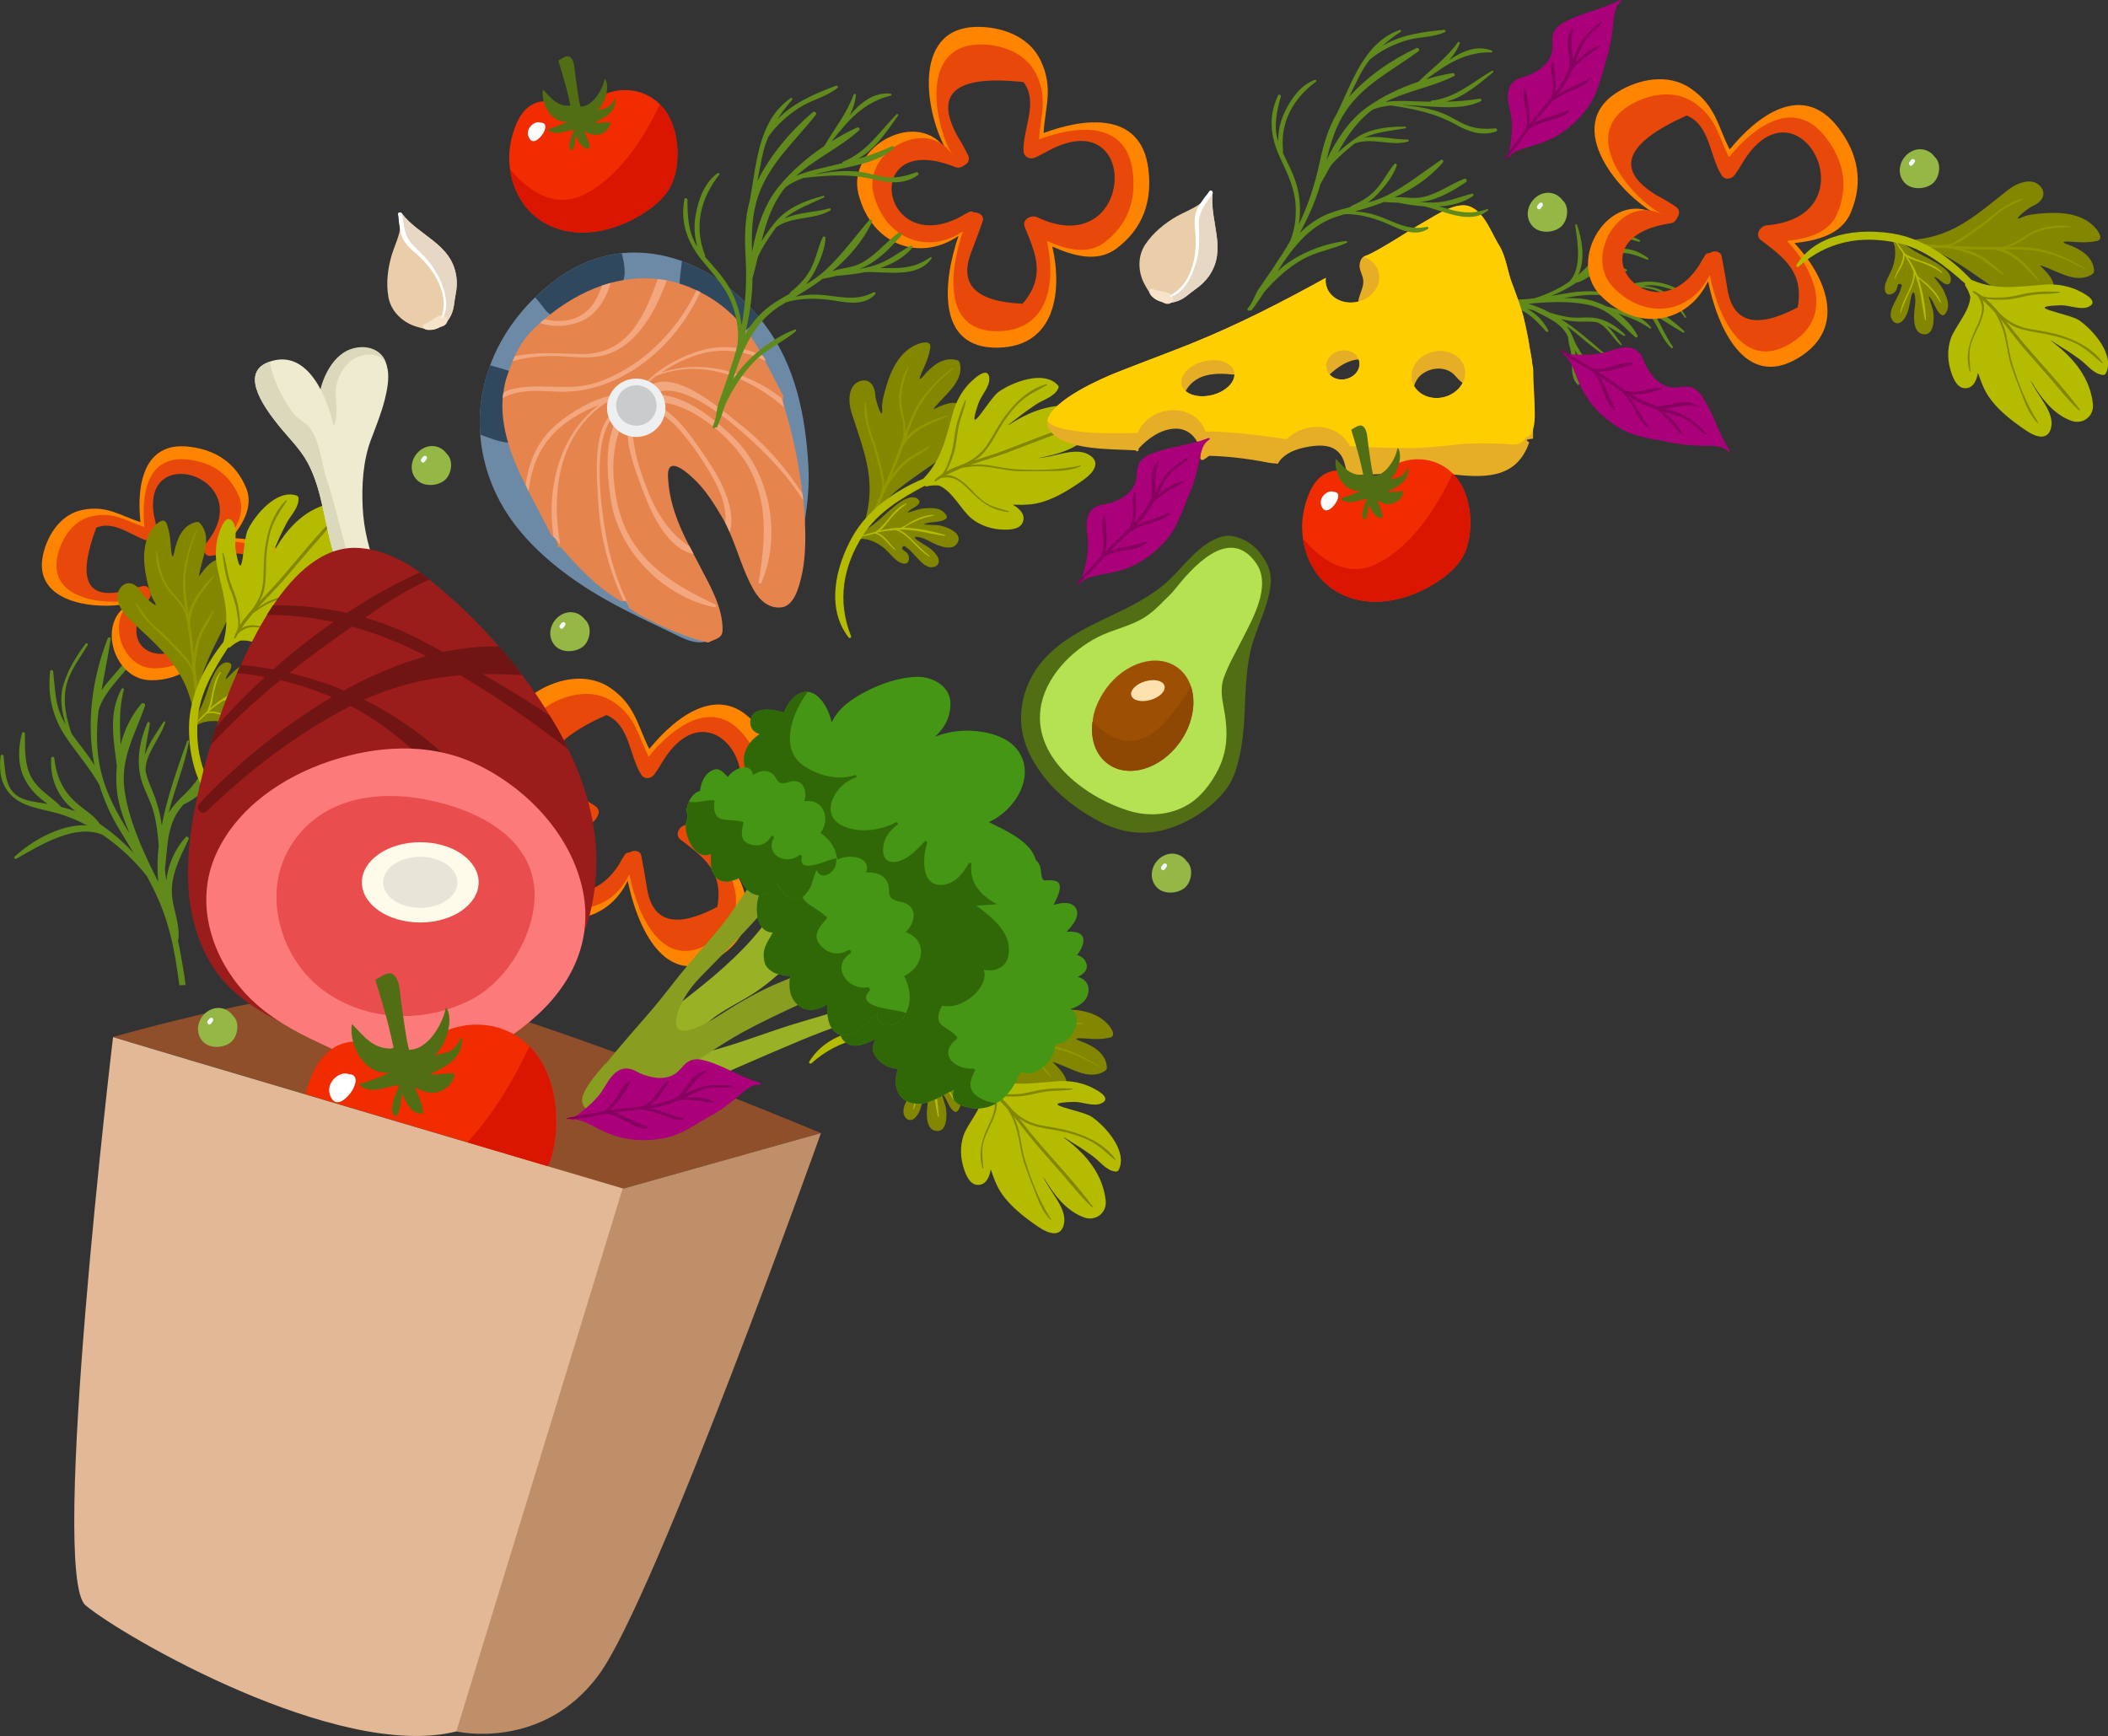 <?xml version="1.0" encoding="UTF-8"?><svg id="Calque_2" xmlns="http://www.w3.org/2000/svg" xmlns:xlink="http://www.w3.org/1999/xlink" viewBox="0 0 542.37 446.69"><rect x="0" y="0" width="542.37" height="446.69" fill="#333333" stroke="none"/><defs><style>.cls-1{fill:none;}.cls-2{clip-path:url(#clippath);}.cls-3{fill:#f8ffff;}.cls-4{fill:#f6e3ca;}.cls-5{fill:#eeeff0;}.cls-6{fill:#ffe0af;}.cls-7{fill:#e6e5d8;}.cls-8{fill:#fc7a7a;}.cls-9{fill:#e94d4e;}.cls-10{fill:#e9cea9;}.cls-11{fill:#f02c00;}.cls-12{fill:#fff;}.cls-13{fill:#f2a77e;}.cls-14{fill:#ffce00;}.cls-15{fill:#fefbea;}.cls-16{fill:#e6844e;}.cls-17{fill:#e6d8c5;}.cls-18{fill:#e6ae27;}.cls-19{fill:#e84809;}.cls-20{fill:#efebd0;}.cls-21{fill:#ff8500;}.cls-22{fill:#99b125;}.cls-23{fill:#9a1d1b;}.cls-24{fill:#929700;}.cls-25{fill:#b4e253;}.cls-26{fill:#b5bc00;}.cls-27{fill:#9d5004;}.cls-28{fill:#306807;}.cls-29{fill:#8f4f2b;}.cls-30{fill:#8f4804;}.cls-31{fill:#aa007a;}.cls-32{fill:#db1600;}.cls-33{fill:#bf8f69;}.cls-34{fill:#cacbcc;}.cls-35{fill:#dbd8bc;}.cls-36{fill:#e2b897;}.cls-37{fill:#899e21;}.cls-38{fill:#701514;}.cls-39{fill:#95b745;}.cls-40{fill:#459615;}.cls-41{fill:#6c8aa5;}.cls-42{fill:#2f485d;}.cls-43{fill:#85005f;}.cls-44{fill:#608a1c;}.cls-45{fill:#838700;}.cls-46{fill:#516e15;}</style><clipPath id="clippath"><path class="cls-1" d="M29.09,266.83l146.41,43.49s16.65-45.32,11.56-52.45c-5.09-7.13-50.91-57.02-50.91-57.02,0,0-56-6.11-62.11,2.04-6.11,8.15-44.94,63.94-44.94,63.94Z"/></clipPath></defs><g id="BACKGROUND_2"><g><path class="cls-44" d="M63.22,195.73c-2.94,2.29-5.72,3.74-9.16,5.17-1.1,.46-2.06,1.08-2.98,1.78,1.5-1.83,2.78-3.78,3.48-6.3,.12-.44-.45-.63-.7-.29-1.99,2.78-3.7,5.73-6.19,8.11-1.62,1.54-3.08,3.05-4.28,4.92,1.51-6.15,4.1-12.04,5.24-18.28,.06-.33-.39-.45-.5-.14-2.55,7.15-5.11,14.39-6.51,21.68-.32-2.46-.9-4.88-1.79-7.31-.86-2.34-1.95-4.42-2.39-6.83-.02-4.44,3.72-8.05,5.07-12.34,.08-.26-.28-.39-.42-.18-1.66,2.58-3.74,5.44-4.79,8.45,.2-2.67,.84-5.36,1.27-7.95,.06-.36-.48-.67-.65-.27-1.98,4.64-2.98,9.92-1.52,14.85,.75,2.51,2.09,4.83,2.88,7.34,.94,2.98,1.28,6.19,1.56,9.32-.34,3.14-.42,6.29-.14,9.44-.37-.8-.76-1.59-1.17-2.36-3.29-6.62-6.6-14.3-7.53-21.58-1.01-7.94,2.83-14.17,5.31-21.33,.18-.52-.57-.96-.93-.54-2.58,2.97-4.34,6.65-5.36,10.55-.2-4.72-.43-9.39,.85-14.13,.1-.36-.41-.58-.6-.25-3.44,6.21-2.03,13.12-1.21,19.84-.18,1.98-.19,3.96-.03,5.87,.33,4.02,1.81,7.79,3.32,11.5-3.14-5.02-6-10.13-7.4-16.08-1.26-5.4-1.19-10.56-.58-15.67,1.87-6.22,8.25-10.05,10.66-16.2,.18-.46-.52-.71-.77-.33-2.33,3.6-5.34,6.65-8.05,9.94-.43,.52-.77,1.02-1.09,1.52,.75-4.33,1.68-8.68,2.34-13.17,.07-.5-.57-.69-.76-.21-4.11,10.67-5.5,21.92-3.4,32.65-.82-1.33-1.73-2.63-2.71-3.92-1.09-1.45-2.18-2.81-3.18-4.22-1.32-3.91-2.25-7.81-1.44-11.95,.79-4.01,3.56-7.4,5.58-10.84,.21-.36-.3-.63-.54-.32-2.53,3.34-4.68,6.89-5.81,10.94-.88,3.19-.27,6.63,.69,9.83-.52-.9-1-1.83-1.41-2.84-1.36-3.39-1.37-7.23-1.8-10.81-.06-.5-.74-.51-.79,0-.64,5.97,.52,11.46,3.82,16.5,2.8,4.28,6.34,8.18,8.85,12.67,1.16,3.81,2.79,7.53,4.93,11.1,1.32,2.2,2.63,4.33,3.9,6.45-2.55-2.76-5.42-5.24-8.74-7.52-1.12-1.76-2.96-2.96-4.67-4.29-4.33-3.34-6.4-7.14-7-12.58-.06-.52-.79-.53-.82,0-.21,3.78,.64,7.04,2.81,10.16,.94,1.35,2.13,2.43,3.41,3.45-1.19-.43-2.41-.79-3.64-1.09-2.14-2.3-4.97-3.78-6.9-6.4-2.67-3.61-2.39-8.26-2.43-12.49,0-.43-.64-.52-.75-.1-1,3.73-1.16,8.01,.58,11.57,1.42,2.91,3.56,4.94,6.05,6.67-.07-.01-.13-.03-.2-.04-2.42-.47-4.57-.53-6.83-1.6-4.07-1.91-3.89-6.98-4.35-10.69-.06-.49-.71-.49-.76,0-.43,3.7-.03,7.17,2.61,9.95,2.92,3.07,7.84,3.63,11.72,4.68,2.71,.73,5.37,1.83,7.93,3.2-.44-.03-.87-.04-1.29-.03-6.17,.16-12.95,4.01-17.36,8.06-.3,.28,.08,.75,.43,.55,6.29-3.57,15.12-9.07,22.17-6.18,4.32,2.93,8.24,6.62,11.44,10.66,1.95,3.62,3.7,7.35,5.02,11.51,1.33,4.21,2.2,8.55,2.81,12.92,.15,1.08,.35,2.33,.53,3.66,.53-.02,1.06-.06,1.58-.1-.33-2.94-.89-5.8-1.32-8.25-.18-1.02-.39-2.03-.62-3.05,.7-3.43-1.04-7.67-1.47-11.02-.71-5.52,1.94-10.35,4.18-15.13,.22-.46-.36-1.01-.75-.58-2.74,3.07-4.52,7.04-4.97,11.16-.14-.97-.27-1.93-.36-2.91,.75-5.83,.39-11.68,4.55-16.37,.09-.11,.19-.21,.29-.32,1.22-.53,2.26-1.18,3.34-2.02,2.12-1.66,4.23-2.64,6.72-3.65,2.74-1.11,5.36-2.33,6.5-5.18,.15-.38-.36-.55-.61-.36Z"/><path class="cls-44" d="M406.38,98.77c-.67-2.27-.87-4.26-.91-6.63-.01-.75-.16-1.47-.35-2.18,.73,1.32,1.59,2.53,2.91,3.54,.23,.18,.48-.12,.34-.34-1.17-1.83-2.52-3.53-3.34-5.56-.53-1.32-1.08-2.54-1.91-3.69,3.28,2.34,6.15,5.25,9.58,7.39,.18,.11,.36-.12,.2-.26-3.63-3.19-7.31-6.4-11.29-8.94,1.53,.39,3.1,.61,4.74,.66,1.58,.04,3.07-.12,4.6,.19,2.63,1.03,3.88,4.09,6.11,5.89,.13,.11,.3-.07,.2-.21-1.14-1.59-2.34-3.49-3.87-4.82,1.53,.75,2.97,1.76,4.4,2.62,.2,.12,.51-.13,.31-.32-2.28-2.26-5.16-4.09-8.42-4.38-1.66-.15-3.35,.1-5.02-.02-1.98-.14-3.96-.69-5.88-1.26-1.77-.94-3.62-1.73-5.55-2.3,.56-.03,1.12-.07,1.67-.14,4.69-.39,10-.54,14.52,.61,4.93,1.27,7.71,5,11.36,8.15,.27,.23,.7-.11,.54-.43-1.15-2.22-2.91-4.12-4.98-5.65,2.84,.99,5.65,1.95,8.15,3.82,.19,.14,.44-.11,.29-.29-2.86-3.49-7.28-4.28-11.44-5.37-1.13-.57-2.3-1.04-3.46-1.4-2.45-.75-5.03-.76-7.58-.74,3.71-.68,7.4-1.17,11.24-.6,3.49,.52,6.52,1.77,9.4,3.34,3.24,2.57,4.01,7.23,7.08,10.1,.23,.22,.54-.14,.37-.38-1.58-2.22-2.67-4.71-3.98-7.09-.21-.38-.42-.7-.65-1,2.39,1.46,4.74,3.03,7.24,4.47,.28,.16,.54-.18,.3-.4-5.34-4.94-11.67-8.4-18.5-9.68,.98-.17,1.96-.41,2.95-.68,1.11-.31,2.17-.63,3.25-.89,2.62,.14,5.14,.5,7.4,1.96,2.19,1.41,3.54,3.84,5.1,5.84,.16,.21,.44-.03,.31-.24-1.38-2.28-2.97-4.38-5.11-6-1.68-1.27-3.85-1.72-5.97-1.9,.65-.1,1.32-.16,2.01-.16,2.33,0,4.6,.89,6.82,1.47,.31,.08,.47-.31,.18-.47-3.38-1.78-6.89-2.38-10.65-1.61-3.19,.65-6.33,1.83-9.57,2.25-2.52-.21-5.11-.12-7.72,.31-1.61,.26-3.17,.54-4.73,.79,2.23-.86,4.37-1.98,6.49-3.4,1.3-.25,2.45-1.05,3.63-1.76,2.99-1.77,5.72-2.11,9.08-1.18,.32,.09,.5-.34,.19-.48-2.19-1.01-4.31-1.27-6.67-.72-1.02,.24-1.94,.69-2.84,1.2,.53-.6,1.03-1.24,1.5-1.9,1.86-.72,3.4-2.05,5.4-2.58,2.76-.73,5.45,.53,7.96,1.5,.25,.1,.46-.25,.23-.42-1.97-1.47-4.46-2.56-6.97-2.37-2.05,.16-3.76,.94-5.36,2.01,.02-.04,.05-.07,.07-.11,.85-1.32,1.39-2.57,2.55-3.66,2.08-1.96,5.04-.66,7.34-.06,.3,.08,.45-.3,.18-.45-2.09-1.12-4.23-1.7-6.5-.79-2.5,1.01-3.98,3.78-5.51,5.83-1.07,1.43-2.34,2.74-3.75,3.93,.12-.25,.23-.5,.32-.75,1.36-3.69,.67-8.59-.69-12.16-.09-.24-.46-.13-.43,.12,.63,4.56,1.81,11.07-1.55,14.56-2.75,1.87-5.85,3.31-8.99,4.26-2.6,.31-5.22,.46-7.98,.26-2.8-.2-5.57-.71-8.3-1.37-.68-.17-1.46-.34-2.29-.55-.11,.32-.21,.64-.31,.96,1.81,.5,3.64,.84,5.19,1.16,.64,.13,1.3,.25,1.95,.35,1.86,1.22,4.78,1.18,6.86,1.72,3.43,.88,5.66,3.58,7.96,6.02,.22,.24,.68,.02,.52-.31-1.17-2.34-3.1-4.32-5.43-5.56,.6,.14,1.21,.3,1.8,.47,3.27,1.81,6.81,2.97,8.61,6.53,.04,.08,.08,.16,.12,.24,.03,.85,.17,1.62,.41,2.45,.48,1.64,.57,3.12,.58,4.83,.01,1.88,.12,3.72,1.53,5.06,.19,.18,.41-.09,.36-.28Z"/><g><path class="cls-29" d="M29.09,266.83s46.83-13.44,70.13-12.95c23.31,.49,112,37.68,112,37.68l-51.04,14.34L29.09,266.83Z"/><path class="cls-36" d="M29.09,266.83s-16.51,138.35-7.07,146.25c9.44,7.91,65,40.11,95.39,32.44,30.38-7.67,58.09-135.2,58.09-135.2,0,0-151.09-44.69-146.41-43.49Z"/><path class="cls-33" d="M160.18,305.9l51.04-14.34s-42.64,119.7-57.17,139.41c-14.53,19.71-36.64,14.55-36.64,14.55l42.77-139.62Z"/></g><g><path class="cls-21" d="M251.13,6.93c-17.05,.38-12.77,23.27-7.44,32-7.03-11.52-25.91-1.36-22.83,10.92,3.28,13.07,15.62,17.74,25.76,10.85-3.83,11.15-6.09,29.04,10.1,28.76,15-.26,16.63-14.76,14.03-26.02,5.34,2.39,11.57,4.2,16.47,.54,6.82-5.1,9.32-12.18,8.23-20.61-1.94-15-16.73-12.96-26.94-9.14,.37-6.73,2.62-11.54-.76-18.66-3.01-6.34-10.25-8.79-16.62-8.65Zm12.92,30.64c.08,1.79,1.83,2.56,3.34,1.88,2.9-1.28,4.8-2.73,8-3.81,22.51-7.63,19.06,33.56-7.41,21-1.72-.81-4.48,.63-3.59,2.82,3.2,7.81,6.09,14.22-.63,22.08-13.63-.58-18.51-5.64-14.64-15.18,1.08-2.82,2.13-5.65,3.14-8.5,.57-1.56-1.06-2.72-2.44-2.57-.46-.33-1.08-.43-1.69-.05-25.03,15.79-31.99-24.31-3.81-13.07,1.26,.5,1.92,0,3.03-.7,.95-.59,1.19-1.71,.7-2.68-.89-1.85-1.89-3.66-2.98-5.4-6.91-12.55-.59-17.76,18.95-15.64,4.45,5.77-.27,13.59,.02,19.82Z"/><path class="cls-19" d="M251.8,11.46c-15.24,.34-11.41,20.81-6.65,28.6-6.29-10.3-23.16-1.22-20.41,9.76,2.93,11.68,13.96,15.85,23.03,9.7-3.43,9.96-5.44,25.96,9.03,25.71,13.41-.23,14.87-13.2,12.54-23.26,4.78,2.13,10.35,3.75,14.72,.48,6.1-4.56,8.33-10.89,7.36-18.42-1.74-13.41-14.96-11.58-24.08-8.17,.33-6.02,2.34-10.31-.68-16.68-2.7-5.67-9.16-7.86-14.86-7.74Zm11.55,27.39c.07,1.6,1.64,2.29,2.99,1.68,2.59-1.15,4.29-2.44,7.15-3.41,20.12-6.82,17.04,30-6.63,18.78-1.54-.73-4,.57-3.2,2.52,2.86,6.98,5.45,12.71-.56,19.73-12.18-.52-16.54-5.04-13.08-13.57,.97-2.52,1.91-5.05,2.81-7.6,.51-1.4-.95-2.43-2.19-2.3-.41-.3-.97-.39-1.51-.04-22.38,14.11-28.6-21.73-3.41-11.68,1.13,.45,1.72,0,2.71-.63,.85-.53,1.07-1.53,.63-2.4-.8-1.66-1.69-3.27-2.67-4.83-6.18-11.21-.53-15.87,16.94-13.98,3.98,5.16-.24,12.15,.02,17.72Z"/></g><g><path class="cls-21" d="M11.11,142.55c-3.13,13.51,15.77,14.74,23.72,12.3-10.49,3.23-6.28,20.15,4.02,20.19,10.96,.05,17.12-8.75,13.73-18.12,8.02,5.26,21.66,10.63,24.7-2.18,2.81-11.87-8.29-16.07-17.68-16.29,2.96-3.73,5.64-8.28,3.74-12.87-2.65-6.4-7.73-9.79-14.59-10.63-12.22-1.49-13.58,10.58-12.61,19.39-5.23-1.64-8.56-4.38-14.86-3.15-5.6,1.1-8.99,6.31-10.16,11.36Zm26.75-4.02c1.43,.29,2.38-.93,2.15-2.26-.43-2.54-1.18-4.33-1.39-7.07-1.49-19.28,30.28-8.28,15.06,10.06-.99,1.19-.4,3.66,1.5,3.39,6.79-.95,12.43-1.95,17.27,4.93-3.2,10.62-8.16,13.45-14.9,8.49-2.01-1.42-4.03-2.82-6.07-4.19-1.12-.76-2.36,.29-2.52,1.41-.36,.3-.56,.77-.38,1.32,7.41,22.9-25.59,20.33-11.07,.38,.65-.89,.38-1.52,.06-2.53-.27-.87-1.11-1.28-1.97-1.09-1.64,.33-3.26,.75-4.85,1.26-11.28,2.93-14.11-3.1-8.51-18.08,5.45-2.35,10.66,2.94,15.63,3.97Z"/><path class="cls-19" d="M14.82,142.93c-2.8,12.08,14.1,13.18,21.21,10.99-9.38,2.89-5.62,18.01,3.59,18.05,9.79,.04,15.3-7.82,12.27-16.2,7.16,4.7,19.37,9.51,22.08-1.95,2.51-10.61-7.41-14.37-15.81-14.56,2.64-3.34,5.04-7.4,3.34-11.5-2.37-5.72-6.91-8.75-13.04-9.5-10.92-1.33-12.14,9.46-11.28,17.34-4.68-1.47-7.66-3.92-13.28-2.82-5.01,.99-8.04,5.64-9.08,10.15Zm23.91-3.6c1.28,.27,2.13-.83,1.93-2.02-.38-2.27-1.06-3.87-1.25-6.32-1.33-17.23,27.07-7.4,13.46,9-.88,1.06-.36,3.27,1.34,3.03,6.07-.85,11.11-1.74,15.44,4.41-2.86,9.5-7.3,12.02-13.32,7.59-1.79-1.27-3.6-2.52-5.42-3.74-1-.68-2.11,.26-2.25,1.26-.32,.26-.5,.68-.34,1.18,6.62,20.47-22.88,18.17-9.89,.34,.58-.8,.34-1.36,.05-2.26-.24-.78-.99-1.15-1.76-.98-1.47,.3-2.91,.67-4.34,1.13-10.08,2.61-12.61-2.77-7.61-16.16,4.87-2.1,9.53,2.63,13.97,3.55Z"/></g><g><path class="cls-21" d="M138.29,177.89c-14.53,8.92,.71,26.54,9.71,31.38-11.88-6.4-23.06,11.89-14.21,20.95,9.42,9.63,22.43,7.43,27.72-3.62,2.31,11.56,9.39,28.15,23.23,19.74,12.82-7.79,6.91-21.13-1.01-29.54,5.82-.64,12.11-2.21,14.49-7.84,3.32-7.85,1.9-15.22-3.29-21.95-9.24-11.98-20.98-2.75-27.87,5.7-3.08-6-3.56-11.28-10.07-15.73-5.8-3.95-13.29-2.42-18.71,.91Zm26.62,19.94c.98,1.51,2.87,1.28,3.83-.06,1.85-2.57,2.77-4.77,4.99-7.33,15.59-17.94,33.39,19.37,4.19,21.88-1.89,.16-3.55,2.81-1.68,4.24,6.7,5.12,12.43,9.2,10.59,19.38-12.06,6.37-18.83,4.47-20.29-5.72-.49-2.98-1.01-5.96-1.57-8.93-.3-1.63-2.29-1.81-3.41-.99-.56-.05-1.15,.17-1.48,.81-13.65,26.26-39.88-4.86-9.88-9.36,1.34-.2,1.65-.98,2.26-2.14,.52-.99,.17-2.08-.75-2.67-1.71-1.15-3.47-2.21-5.3-3.16-12.3-7.35-9.47-15.03,8.48-23.06,6.76,2.74,6.62,11.87,10.02,17.11Z"/><path class="cls-19" d="M141.16,181.47c-12.99,7.98,.64,23.72,8.68,28.05-10.63-5.72-20.62,10.63-12.7,18.72,8.42,8.61,20.05,6.64,24.78-3.24,2.07,10.33,8.4,25.16,20.77,17.65,11.46-6.96,6.18-18.89-.9-26.41,5.2-.57,10.83-1.98,12.95-7,2.97-7.02,1.7-13.61-2.94-19.62-8.27-10.71-18.76-2.46-24.91,5.09-2.75-5.36-3.18-10.09-9-14.06-5.19-3.53-11.88-2.17-16.73,.81Zm23.79,17.83c.87,1.35,2.57,1.15,3.43-.06,1.66-2.3,2.47-4.27,4.46-6.55,13.94-16.03,29.84,17.31,3.75,19.55-1.69,.15-3.17,2.51-1.5,3.79,5.99,4.58,11.11,8.23,9.47,17.32-10.78,5.7-16.83,3.99-18.14-5.12-.43-2.67-.9-5.33-1.4-7.98-.27-1.46-2.04-1.62-3.05-.88-.5-.05-1.03,.15-1.32,.72-12.21,23.47-35.65-4.34-8.84-8.37,1.2-.18,1.48-.88,2.02-1.91,.47-.88,.15-1.86-.66-2.38-1.53-1.03-3.11-1.97-4.74-2.82-10.99-6.57-8.46-13.44,7.58-20.62,6.04,2.45,5.92,10.61,8.95,15.29Z"/></g><g><path class="cls-21" d="M416.26,23.64c-14.53,8.92,.71,26.54,9.71,31.38-11.88-6.4-23.06,11.89-14.21,20.95,9.42,9.63,22.43,7.43,27.72-3.62,2.31,11.56,9.39,28.15,23.23,19.74,12.82-7.79,6.91-21.13-1.01-29.54,5.82-.63,12.11-2.21,14.49-7.84,3.32-7.85,1.9-15.22-3.29-21.95-9.24-11.98-20.98-2.75-27.87,5.7-3.08-6-3.56-11.28-10.07-15.73-5.8-3.95-13.29-2.42-18.71,.91Zm26.62,19.94c.98,1.51,2.87,1.28,3.83-.06,1.85-2.57,2.77-4.77,4.99-7.32,15.59-17.94,33.38,19.37,4.19,21.88-1.89,.16-3.55,2.81-1.68,4.24,6.7,5.12,12.43,9.2,10.59,19.38-12.06,6.37-18.83,4.47-20.3-5.72-.49-2.98-1.01-5.96-1.57-8.93-.3-1.63-2.29-1.81-3.41-.99-.57-.06-1.15,.17-1.48,.81-13.65,26.26-39.89-4.86-9.88-9.36,1.34-.2,1.66-.98,2.26-2.14,.53-.99,.17-2.08-.75-2.67-1.71-1.15-3.47-2.21-5.3-3.16-12.3-7.35-9.47-15.03,8.48-23.06,6.76,2.74,6.62,11.87,10.02,17.11Z"/><path class="cls-19" d="M419.13,27.21c-12.99,7.98,.64,23.72,8.68,28.05-10.63-5.72-20.62,10.63-12.7,18.72,8.42,8.61,20.06,6.65,24.78-3.24,2.07,10.33,8.4,25.16,20.77,17.65,11.46-6.96,6.18-18.89-.9-26.41,5.2-.57,10.83-1.97,12.95-7,2.97-7.02,1.7-13.61-2.94-19.62-8.27-10.71-18.76-2.46-24.91,5.09-2.75-5.36-3.18-10.09-9-14.06-5.19-3.53-11.88-2.17-16.73,.81Zm23.79,17.83c.87,1.35,2.57,1.15,3.43-.06,1.66-2.29,2.47-4.27,4.46-6.55,13.94-16.03,29.84,17.31,3.75,19.55-1.69,.15-3.17,2.51-1.5,3.79,5.99,4.58,11.11,8.23,9.47,17.32-10.78,5.7-16.83,3.99-18.14-5.12-.43-2.67-.9-5.33-1.41-7.98-.27-1.46-2.05-1.62-3.05-.88-.5-.05-1.03,.15-1.32,.72-12.21,23.47-35.66-4.34-8.84-8.37,1.2-.18,1.48-.87,2.02-1.91,.47-.89,.15-1.86-.66-2.39-1.53-1.03-3.11-1.97-4.74-2.82-10.99-6.57-8.46-13.44,7.58-20.62,6.04,2.45,5.92,10.61,8.95,15.29Z"/></g><g><g><path class="cls-45" d="M241.39,145.06c.44-1.02-.19-1.99-.84-2.77-1.19-1.42-3.03-2.2-4.52-3.27-.36-.26-1.14-.96-.17-.89,.28,.02,.56,.09,.84,.15,1.09,.24,2.12,.82,3.1,1.32,1.78,.91,5.74,2.55,6.75-.36,.85-2.45-3.72-3.98-5.37-4.11-.71-.05-1.42-.06-2.12-.1-.92-.06-2.34,.02-.28-.48,1.36-.33,3.41-.15,4.57-1.02,.72-.55-.25-1.48-.64-1.84-1.16-1.06-3.17-.99-4.62-.9-.79,.05-1.56,.2-2.31,.44-.16,.05-2.32,.72-2.3,.7,.62-1.01,2.17-1.29,2.9-2.29,.48-.66-.07-1.26-.66-1.51-1.39-.59-3.12,.39-4.22,1.14-1.82,1.24-3.42,2.82-5.06,4.28-1.95,1.74-4.22,3.08-6.23,4.75-.07,.06-.07,.12-.04,.18-.13,.04-.26,.06-.39,.11-.19,.08-.08,.36,.12,.3,2.46-.74,4.86,.24,6.88,1.62,1.6,1.09,2.64,2.73,4.17,3.87,.57,.43,2.03,1.04,2.61,.32,.54-.68,.35-1.98-.33-2.54-.27-.22-.54-.42-.82-.63-.11-.09-.21-.18-.32-.27,.11-.93,.55-1.01,1.33-.23,.78,.48,1.34,1.26,1.97,1.89,1.12,1.12,2.05,2.49,3.64,2.96,.72,.21,2.01,0,2.35-.79Z"/><path class="cls-26" d="M230.37,136.37c3.54,1.11,5.52,5.01,8.68,6.82,.1,.06,.19-.1,.1-.17-1.78-1.31-3.25-2.96-4.82-4.49-.98-.95-1.92-1.76-3.09-2.21,.27-.01,.54-.04,.82-.04,3.76-.04,7.34,1.14,11.03,1.62,.13,.02,.2-.18,.06-.22-3.45-1.09-7-1.78-10.62-1.9,.38-.2,.74-.44,1.07-.63,2.09-1.21,4.22-2.1,6.62-2.46,.14-.02,.11-.21-.02-.21-1.86,.02-3.56,.68-5.21,1.5-1.05,.52-2.13,1.39-3.27,1.82-1.83,.03-3.6,.31-5.35,.73,1.01-.71,1.78-1.91,2.53-2.8,1.29-1.53,2.64-2.91,4.33-4.01,.1-.07,0-.24-.11-.19-3.38,1.46-4.85,5.18-7.74,7.25-1.13,.3-2.26,.64-3.39,1-.12,.04-.07,.23,.05,.21,.99-.12,1.97-.42,2.94-.71,2.35,.45,3.52,3.01,5.39,4.29,.08,.06,.17-.06,.1-.12-1.51-1.27-2.81-3.82-4.85-4.35,.39-.11,.78-.21,1.17-.28,1.19-.23,2.38-.36,3.58-.44Z"/></g><g><path class="cls-45" d="M224.08,133.86c3.63-6.3,9.38-9.77,15.14-13.87,3.33-2.37,7.96-5.32,9.82-9.19,1.27-2.65,1.11-4.33-1.16-6.24-2.27-1.91-5.22-.37-7.75,.75,2.71-3.69,7.93-6.9,6.84-11.81-.1-.47-.35-.73-.81-.85-3.49-.93-6.38,1.49-8.54,4.05-2.19,2.6-.07-1.73,.28-2.51,.68-1.55,1.23-3.09,1.46-4.77,.28-1.93-2.19-1.25-3.04-.95-4.69,1.68-7.03,6.58-8.31,10.99-.49,1.68-1.19,4.06-1.05,5.83,.27,3.44-1.74-2.18-1.77-3.66-.05-2.16-1.46-4.54-4.08-3.5-3.07,1.21-2.83,5.5-2.04,7.98,2.97,9.34,6.33,16.85,3.78,26.79-.02,.08,0,.15,.04,.21-.03,.07-.07,.12-.1,.19-.4,.83,.85,1.32,1.29,.56Z"/><path class="cls-24" d="M222.66,136.29c2.49-2.66,3.61-6.51,4.98-9.8,.19-.46,.39-.92,.58-1.37,1.45-1.95,2.74-4.04,4.56-5.66,1.96-1.75,4.47-2.79,6.47-4.5,.12-.1-.01-.26-.14-.18-2.45,1.38-5,2.61-7.1,4.52-1.01,.92-1.91,2.08-2.73,3.31,1.09-2.6,2.16-5.2,3.12-7.86,.55-.74,1.04-1.51,1.68-2.2,.87-.94,1.95-1.67,3.04-2.34,2.1-1.29,4.44-2.08,6.63-3.16,.11-.05,.05-.2-.07-.17-3.18,.96-8.07,2.7-10.52,5.7,1.12-3.18,2.25-6.31,4.11-9.18,2.1-3.26,4.95-6.08,7.91-8.55,.1-.08-.02-.23-.12-.15-2.87,2.2-5.45,4.59-7.62,7.5-2.06,2.75-3.32,5.8-4.47,8.98,.09-1.94-.46-3.88-.87-5.83-.79-3.74,.39-7.28,1.62-10.77,.05-.14-.13-.21-.2-.09-1.55,2.64-2.22,5.76-2.16,8.8,.03,1.61,.51,3.14,.84,4.71,.35,1.62,.39,3.24,.14,4.86-1.41,3.95-2.93,7.82-4.63,11.66-.09,.21-.18,.42-.27,.63,.22-2.87-.99-5.89-1.65-8.62-.48-2-1.26-3.93-1.93-5.88-.78-2.28-.81-4.61-1.13-6.96-.02-.12-.21-.14-.23,0-.39,4.02,1.04,7.5,2.27,11.24,.63,1.9,1.06,3.89,1.57,5.83,.3,1.14,.53,2.28,.67,3.46,.11,.94-.18,1.87-.38,2.8-1.32,3.1-2.61,6.19-4.2,9.18-.07,.14,.13,.23,.22,.13Z"/></g><path class="cls-26" d="M218.96,163.68c-3.61-9.08-2.08-18,3.19-26.13,3.7-5.71,9.75-9.34,15.75-12.54,.19,.12,.41,.19,.67,.12,.97-.24,1.99-.28,3.04-.2,3.45,1.47,5.8,6.39,8.28,8.42,2.43,1.99,5.42,2.89,8.52,2.94,1.88,.03,4.46-.2,4.89-2.4,.35-1.75-1.04-3.03-2.71-4.03,1.46,.06,2.92,.05,4.4-.07,4.94-.41,10.18-3.71,14.08-6.55,2.07-1.51,4.16-4.03,1.54-5.95-3.56-2.6-9.04,.35-13.58,.57,5.03-.85,10.25-2.39,13.48-6.19,2.07-2.43,.97-5.95-2.08-6.73-6.42-1.65-12.7,.49-18.14,3.94-2.71,1.72,1.01-.94,1.68-1.49,1.41-1.16,2.93-2.19,4.43-3.22,1.98-1.35,4.84-1.99,5.91-4.28,.1-.22,.08-.54-.09-.72-3.59-4.07-11.81-.82-15.31,1.68-2.46,1.75-8.58,13.07-5.21,3.03,.69-2.06,3.08-4.41,2.83-6.67-.39-3.64-5.15,1.43-5.65,2.01-1.66,1.94-2.9,4.24-3.6,6.69-1.88,6.57-2.84,12.19-7.71,17.27-7.33,3.08-14.42,8.1-18.23,14.9-4.32,7.7-6.91,18.35-.99,25.95,.24,.32,.76,.03,.61-.34Z"/><path class="cls-45" d="M259.55,131.53c-1.76-.55-3.55-.91-5.21-1.75-2.01-1.02-3.69-3.09-5.3-4.63-1.56-1.49-3.53-3.12-5.69-2.85,1.42-.74,2.89-1.39,4.38-1.96,2.38-.4,4.61-.46,7.07-.1,2.56,.38,5.1,.97,7.7,1.02,2.53,.04,5.07-.03,7.6-.04,2.65,0,5.49-.12,7.94-1.24,.11-.05,.08-.25-.05-.22-5.39,1.21-11.1,1.3-16.61,.99-2.58-.14-5.12-.79-7.68-1.13-1.42-.19-2.75-.15-4.08,.03,3.07-1.07,6.21-1.96,9.3-3.1,3.24-1.19,6.43-2.49,9.67-3.69,3.38-1.25,6.86-2.38,10.08-4,.18-.09,.08-.34-.11-.29-6.77,1.98-13.33,4.77-19.93,7.23-2.64,.99-5.32,1.83-8,2.7,.99-.57,1.88-1.27,2.7-2.23,1.56-1.84,2.69-4.11,3.92-6.17,1.38-2.31,2.99-4.49,4.92-6.38,2.12-2.07,4.57-3.19,7.12-4.59,.17-.09,.08-.33-.11-.28-4.48,1.25-8.16,4.83-10.8,8.49-1.44,2-2.6,4.19-3.87,6.29-1.62,2.68-3.61,4.39-6.44,5.71-1.56,.54-3.15,1.17-4.62,2,.16-.26,.3-.53,.43-.82,.82-1.75,1.57-3.6,1.94-5.5,.39-2.02,.51-4.04,1.02-6.04,.51-1.99,1.35-3.87,1.68-5.91,.02-.13-.18-.19-.23-.07-1.22,2.94-2.31,5.98-2.71,9.15-.24,1.88-.47,3.64-1.12,5.44-.52,1.44-1,3.16-2.02,4.36-.7,.46-1.36,.97-1.95,1.55-.18,.18,.02,.46,.24,.32,.43-.28,.86-.54,1.3-.79,1.83-.34,3.2-.25,4.78,.84,1.44,.99,2.69,2.38,3.94,3.58,2.57,2.46,5.12,3.96,8.72,4.32,.12,.01,.19-.18,.06-.22Z"/></g><g><g><path class="cls-45" d="M488,83.2c1.11,.06,1.8-.87,2.31-1.75,.92-1.62,1.01-3.61,1.49-5.37,.12-.43,.51-1.4,.78-.47,.08,.27,.12,.56,.16,.84,.16,1.11-.03,2.27-.16,3.36-.23,1.98-.4,6.27,2.69,6.21,2.59-.05,2.44-4.87,1.99-6.47-.2-.68-.44-1.35-.64-2.03-.26-.88-.83-2.18,.35-.43,.79,1.16,1.32,3.15,2.55,3.93,.76,.49,1.3-.75,1.5-1.24,.6-1.45-.17-3.31-.76-4.64-.32-.73-.73-1.39-1.21-2.01-.1-.13-1.48-1.92-1.46-1.92,1.16,.23,1.96,1.59,3.16,1.92,.79,.22,1.16-.5,1.19-1.15,.07-1.51-1.45-2.79-2.54-3.56-1.8-1.27-3.83-2.23-5.77-3.25-2.31-1.23-4.35-2.89-6.61-4.19-.07-.04-.14-.02-.18,.02-.08-.11-.15-.22-.24-.33-.14-.16-.36,.05-.24,.21,1.55,2.05,1.46,4.64,.88,7.01-.46,1.88-1.64,3.42-2.18,5.26-.2,.69-.27,2.27,.61,2.56,.82,.27,1.98-.36,2.27-1.2,.11-.33,.21-.66,.31-.99,.04-.13,.09-.26,.14-.4,.91-.22,1.13,.17,.68,1.17-.18,.89-.71,1.69-1.09,2.51-.66,1.44-1.62,2.78-1.52,4.44,.05,.75,.71,1.88,1.56,1.93Z"/><path class="cls-26" d="M492.32,69.85c.19,3.7-2.78,6.92-3.38,10.51-.02,.11,.16,.14,.19,.03,.61-2.12,1.65-4.07,2.54-6.08,.55-1.24,.99-2.41,1-3.67,.1,.25,.23,.5,.33,.76,1.34,3.52,1.48,7.28,2.31,10.91,.03,.12,.24,.12,.23-.02-.18-3.61-.76-7.18-1.91-10.62,.32,.29,.67,.54,.96,.79,1.86,1.54,3.43,3.23,4.61,5.35,.07,.12,.24,.03,.19-.09-.66-1.74-1.87-3.1-3.21-4.37-.86-.81-2.04-1.51-2.84-2.44-.66-1.7-1.54-3.27-2.54-4.76,1.02,.7,2.42,1.01,3.5,1.4,1.89,.68,3.64,1.47,5.26,2.66,.1,.07,.23-.08,.14-.17-2.54-2.66-6.54-2.75-9.49-4.74-.67-.96-1.39-1.9-2.11-2.83-.08-.1-.24,.01-.19,.12,.46,.89,1.08,1.7,1.69,2.51,.39,2.36-1.6,4.35-2.15,6.55-.02,.1,.11,.14,.15,.05,.67-1.86,2.61-3.96,2.4-6.06,.24,.33,.46,.66,.67,1,.63,1.03,1.16,2.11,1.65,3.21Z"/></g><g><path class="cls-45" d="M492.49,63.09c7.17,1.22,12.42,5.41,18.26,9.39,3.37,2.3,7.75,5.62,12.03,6.02,2.93,.27,4.45-.46,5.45-3.25,1-2.79-1.46-5.03-3.4-7,4.4,1.26,9.22,5.04,13.45,2.32,.4-.26,.56-.58,.51-1.06-.34-3.6-3.61-5.46-6.77-6.6-3.2-1.15,1.59-.66,2.46-.61,1.69,.1,3.32,.08,4.98-.28,1.91-.41,.42-2.49-.17-3.18-3.21-3.82-8.61-4.31-13.19-3.98-1.75,.12-4.22,.29-5.83,1.04-3.13,1.45,1.44-2.38,2.81-2.93,2.01-.8,3.75-2.95,1.87-5.05-2.21-2.45-6.14-.74-8.19,.86-7.73,6.03-13.6,11.79-23.8,12.85-.08,0-.14,.06-.18,.11-.07,0-.14-.03-.21-.03-.92-.09-.94,1.25-.07,1.4Z"/><path class="cls-24" d="M489.72,62.6c3.36,1.41,7.36,1.12,10.92,1.26,.5,.02,.99,.04,1.49,.07,2.33,.68,4.74,1.16,6.89,2.31,2.33,1.23,4.16,3.22,6.46,4.51,.13,.07,.23-.1,.12-.2-2.14-1.82-4.19-3.79-6.7-5.09-1.22-.63-2.62-1.07-4.05-1.41,2.81,.12,5.62,.22,8.45,.19,.88,.26,1.78,.46,2.64,.82,1.18,.49,2.25,1.25,3.25,2.04,1.94,1.52,3.49,3.44,5.27,5.12,.08,.08,.21-.03,.14-.12-2.01-2.65-5.33-6.63-9-7.89,3.37-.06,6.71-.08,10.04,.66,3.78,.84,7.42,2.53,10.77,4.45,.11,.06,.21-.09,.1-.16-3.06-1.92-6.2-3.52-9.68-4.54-3.3-.97-6.59-1.1-9.97-1.08,1.85-.58,3.48-1.77,5.17-2.84,3.24-2.04,6.97-2.16,10.66-2.22,.14,0,.15-.19,.01-.22-3.01-.54-6.17-.08-9,1.03-1.5,.59-2.77,1.57-4.12,2.43-1.39,.89-2.91,1.49-4.51,1.82-4.2,.05-8.35-.03-12.54-.29-.23-.02-.46-.02-.68-.04,2.77-.79,5.18-2.97,7.51-4.54,1.71-1.15,3.25-2.55,4.84-3.85,1.86-1.53,4.04-2.36,6.13-3.48,.11-.06,.05-.25-.08-.22-3.9,1.03-6.67,3.58-9.75,6.03-1.57,1.25-3.28,2.35-4.92,3.5-.97,.68-1.96,1.3-3.01,1.83-.84,.43-1.82,.48-2.76,.62-3.36-.17-6.71-.29-10.07-.75-.16-.02-.18,.2-.05,.25Z"/></g><path class="cls-26" d="M462.75,68.63c7.26-6.54,16.16-8.2,25.61-6.09,6.64,1.48,12.14,5.9,17.23,10.41-.04,.22-.03,.45,.12,.67,.57,.82,.96,1.77,1.24,2.78-.18,3.75-3.97,7.66-5.02,10.69-1.02,2.97-.83,6.09,.2,9.02,.62,1.78,1.74,4.11,3.95,3.75,1.76-.28,2.48-2.02,2.84-3.94,.45,1.39,.96,2.75,1.59,4.1,2.1,4.49,7.01,8.26,11.03,10.92,2.14,1.42,5.23,2.51,6.12-.63,1.2-4.24-3.47-8.35-5.25-12.54,2.55,4.42,5.8,8.78,10.49,10.49,3,1.1,5.91-1.16,5.59-4.29-.68-6.6-4.87-11.74-9.99-15.65-2.55-1.95,1.23,.62,1.99,1.06,1.58,.92,3.07,1.99,4.56,3.04,1.95,1.39,3.55,3.85,6.07,4.06,.24,.02,.53-.11,.65-.33,2.57-4.78-3.34-11.35-6.89-13.77-2.49-1.7-15.23-3.51-4.65-3.83,2.17-.07,5.2,1.35,7.23,.34,3.28-1.63-3.13-4.33-3.85-4.6-2.39-.89-4.98-1.25-7.53-1.06-6.82,.52-12.42,1.57-18.87-1.23-5.43-5.8-12.61-10.71-20.3-11.92-8.72-1.37-19.61-.1-24.68,8.08-.21,.34,.24,.73,.54,.45Z"/><path class="cls-45" d="M506.99,95.54c-.1-1.84-.39-3.65-.17-5.5,.26-2.24,1.62-4.53,2.5-6.58,.86-1.98,1.71-4.39,.7-6.32,1.19,1.08,2.31,2.23,3.36,3.43,1.2,2.1,2.03,4.16,2.55,6.6,.54,2.53,.86,5.12,1.72,7.57,.84,2.39,1.79,4.74,2.67,7.11,.92,2.48,2.02,5.11,3.92,7.01,.09,.09,.26-.02,.19-.13-3-4.64-5.07-9.96-6.7-15.23-.76-2.46-1.04-5.08-1.6-7.59-.32-1.4-.81-2.63-1.44-3.81,2.07,2.51,4,5.15,6.13,7.64,2.24,2.62,4.57,5.17,6.81,7.78,2.35,2.74,4.61,5.61,7.25,8.06,.15,.14,.35-.05,.23-.21-4.21-5.66-9.1-10.84-13.7-16.18-1.84-2.13-3.56-4.36-5.31-6.56,.88,.73,1.84,1.33,3.03,1.76,2.27,.83,4.79,1.09,7.15,1.54,2.65,.5,5.25,1.24,7.69,2.4,2.67,1.27,4.58,3.18,6.78,5.08,.14,.12,.33-.04,.22-.2-2.73-3.76-7.36-5.97-11.71-7.18-2.37-.66-4.83-.98-7.25-1.44-3.08-.59-5.37-1.86-7.59-4.06-1.04-1.27-2.19-2.54-3.48-3.63,.3,.05,.6,.09,.92,.12,1.92,.16,3.92,.22,5.83-.09,2.03-.33,3.97-.92,6.02-1.14,2.04-.22,4.09-.08,6.12-.48,.13-.02,.12-.23-.02-.24-3.18-.12-6.41-.09-9.52,.64-1.84,.43-3.57,.82-5.49,.84-1.53,.01-3.31,.16-4.79-.38-.67-.49-1.38-.94-2.13-1.29-.23-.11-.43,.18-.21,.33,.41,.3,.8,.62,1.19,.94,.96,1.6,1.35,2.92,.88,4.78-.43,1.69-1.29,3.35-1.99,4.94-1.42,3.26-1.94,6.17-1.02,9.68,.03,.12,.23,.12,.23-.02Z"/></g><g><g><path class="cls-45" d="M234,288.2c1.11,.06,1.8-.87,2.31-1.75,.92-1.62,1.01-3.61,1.49-5.37,.12-.43,.51-1.4,.78-.47,.08,.27,.12,.56,.16,.84,.16,1.1-.03,2.27-.16,3.36-.23,1.98-.4,6.27,2.69,6.21,2.59-.05,2.44-4.87,1.99-6.47-.2-.68-.44-1.35-.64-2.03-.26-.88-.83-2.18,.35-.43,.79,1.16,1.32,3.15,2.55,3.93,.76,.49,1.3-.75,1.5-1.24,.6-1.45-.17-3.31-.76-4.64-.32-.73-.73-1.39-1.21-2.01-.1-.13-1.48-1.92-1.46-1.92,1.16,.23,1.96,1.59,3.16,1.92,.79,.22,1.16-.5,1.19-1.14,.07-1.51-1.45-2.79-2.54-3.56-1.8-1.27-3.83-2.23-5.77-3.25-2.31-1.23-4.35-2.89-6.61-4.19-.07-.04-.14-.02-.18,.02-.08-.11-.15-.22-.24-.32-.14-.16-.36,.05-.24,.21,1.55,2.05,1.46,4.63,.87,7.01-.46,1.88-1.64,3.42-2.18,5.26-.2,.69-.27,2.27,.61,2.56,.82,.27,1.98-.36,2.27-1.2,.11-.32,.21-.66,.31-.99,.04-.13,.09-.26,.14-.4,.91-.22,1.13,.17,.68,1.17-.18,.89-.71,1.69-1.09,2.51-.66,1.44-1.62,2.78-1.52,4.44,.05,.75,.71,1.88,1.56,1.93Z"/><path class="cls-26" d="M238.32,274.86c.19,3.7-2.78,6.92-3.38,10.51-.02,.11,.16,.14,.19,.03,.61-2.12,1.65-4.07,2.54-6.08,.55-1.24,.99-2.41,1-3.67,.1,.25,.23,.5,.33,.76,1.34,3.52,1.48,7.28,2.31,10.91,.03,.12,.24,.12,.23-.02-.18-3.61-.76-7.18-1.91-10.62,.32,.29,.67,.54,.96,.79,1.86,1.54,3.43,3.23,4.61,5.35,.07,.12,.24,.03,.19-.09-.66-1.74-1.87-3.1-3.21-4.37-.86-.81-2.04-1.51-2.84-2.44-.66-1.7-1.54-3.27-2.54-4.76,1.02,.7,2.42,1.01,3.5,1.4,1.89,.68,3.64,1.47,5.26,2.66,.1,.07,.23-.08,.14-.17-2.54-2.66-6.54-2.75-9.49-4.74-.67-.96-1.39-1.9-2.11-2.83-.08-.1-.24,.01-.19,.12,.46,.89,1.08,1.7,1.69,2.51,.39,2.36-1.6,4.35-2.15,6.55-.02,.1,.11,.14,.15,.05,.66-1.86,2.61-3.96,2.4-6.06,.24,.33,.46,.66,.67,1,.63,1.03,1.16,2.11,1.65,3.21Z"/></g><g><path class="cls-45" d="M238.49,268.09c7.17,1.22,12.42,5.41,18.26,9.39,3.37,2.3,7.75,5.62,12.03,6.02,2.93,.27,4.45-.46,5.45-3.25,1-2.79-1.46-5.03-3.4-7,4.4,1.26,9.22,5.04,13.45,2.32,.4-.26,.56-.58,.51-1.06-.34-3.6-3.61-5.46-6.77-6.6-3.2-1.15,1.59-.66,2.46-.61,1.69,.1,3.32,.08,4.98-.28,1.91-.41,.42-2.49-.17-3.18-3.21-3.82-8.61-4.31-13.19-3.98-1.75,.12-4.22,.29-5.83,1.04-3.13,1.45,1.44-2.38,2.81-2.93,2.01-.79,3.75-2.95,1.87-5.05-2.21-2.45-6.14-.74-8.19,.86-7.73,6.03-13.6,11.79-23.8,12.85-.08,0-.14,.06-.18,.11-.07,0-.14-.03-.21-.03-.92-.09-.94,1.25-.07,1.4Z"/><path class="cls-24" d="M235.72,267.6c3.36,1.41,7.36,1.12,10.92,1.26,.5,.02,.99,.04,1.49,.07,2.33,.68,4.74,1.16,6.89,2.31,2.33,1.23,4.16,3.22,6.46,4.51,.13,.07,.23-.1,.12-.2-2.14-1.82-4.19-3.79-6.7-5.09-1.22-.63-2.62-1.07-4.05-1.41,2.81,.12,5.62,.22,8.45,.19,.88,.26,1.78,.46,2.64,.82,1.18,.49,2.25,1.25,3.25,2.04,1.94,1.52,3.49,3.44,5.27,5.12,.08,.08,.21-.03,.14-.12-2.01-2.65-5.33-6.63-9-7.89,3.37-.06,6.71-.08,10.04,.66,3.78,.84,7.42,2.53,10.77,4.45,.11,.06,.21-.09,.1-.16-3.06-1.92-6.2-3.52-9.68-4.54-3.3-.97-6.59-1.1-9.97-1.08,1.85-.58,3.48-1.78,5.17-2.84,3.24-2.04,6.97-2.16,10.66-2.22,.14,0,.15-.19,.01-.22-3.01-.54-6.17-.08-9,1.03-1.5,.59-2.77,1.57-4.12,2.43-1.39,.89-2.91,1.49-4.51,1.82-4.2,.05-8.35-.03-12.54-.29-.23-.01-.46-.02-.68-.04,2.77-.79,5.18-2.97,7.51-4.54,1.71-1.15,3.25-2.55,4.84-3.85,1.86-1.53,4.04-2.36,6.13-3.48,.11-.06,.05-.25-.08-.21-3.9,1.03-6.67,3.58-9.75,6.03-1.57,1.25-3.28,2.35-4.92,3.5-.97,.68-1.96,1.3-3.01,1.83-.84,.43-1.82,.48-2.76,.62-3.36-.17-6.71-.29-10.07-.75-.16-.02-.18,.2-.05,.25Z"/></g><path class="cls-26" d="M208.75,273.63c7.26-6.54,16.16-8.2,25.61-6.09,6.64,1.48,12.14,5.9,17.23,10.42-.04,.22-.03,.45,.12,.67,.57,.82,.96,1.77,1.24,2.78-.18,3.75-3.97,7.66-5.02,10.69-1.02,2.96-.83,6.09,.2,9.01,.62,1.78,1.74,4.11,3.95,3.75,1.76-.28,2.48-2.03,2.84-3.95,.45,1.39,.96,2.75,1.59,4.1,2.1,4.49,7.01,8.26,11.03,10.92,2.14,1.42,5.23,2.5,6.12-.63,1.2-4.24-3.47-8.36-5.25-12.54,2.55,4.42,5.8,8.78,10.49,10.49,3,1.1,5.91-1.16,5.59-4.29-.68-6.6-4.87-11.74-9.99-15.65-2.55-1.95,1.23,.62,1.99,1.06,1.58,.92,3.07,1.99,4.56,3.04,1.95,1.38,3.55,3.85,6.07,4.06,.24,.02,.53-.12,.65-.33,2.57-4.78-3.33-11.35-6.89-13.78-2.49-1.7-15.23-3.5-4.65-3.83,2.17-.07,5.2,1.35,7.23,.33,3.28-1.63-3.13-4.33-3.85-4.6-2.39-.89-4.98-1.25-7.53-1.05-6.82,.52-12.42,1.57-18.87-1.23-5.43-5.8-12.61-10.71-20.3-11.92-8.72-1.37-19.61-.1-24.68,8.08-.21,.34,.24,.73,.54,.45Z"/><path class="cls-45" d="M252.99,300.54c-.1-1.84-.39-3.65-.16-5.5,.26-2.24,1.62-4.53,2.5-6.58,.86-1.98,1.71-4.39,.7-6.32,1.19,1.08,2.31,2.23,3.36,3.43,1.2,2.1,2.03,4.16,2.55,6.6,.54,2.53,.86,5.12,1.72,7.57,.84,2.39,1.79,4.74,2.67,7.11,.92,2.48,2.02,5.11,3.92,7.01,.09,.09,.26-.02,.19-.13-3-4.64-5.07-9.96-6.7-15.23-.76-2.46-1.04-5.08-1.6-7.59-.32-1.4-.81-2.63-1.44-3.81,2.07,2.51,4,5.15,6.13,7.64,2.24,2.62,4.57,5.17,6.81,7.78,2.35,2.74,4.61,5.61,7.25,8.06,.15,.14,.35-.05,.23-.2-4.21-5.67-9.1-10.84-13.7-16.18-1.84-2.13-3.56-4.36-5.31-6.56,.88,.73,1.84,1.33,3.03,1.76,2.27,.83,4.79,1.09,7.15,1.54,2.65,.5,5.25,1.24,7.69,2.4,2.67,1.27,4.58,3.18,6.78,5.08,.14,.12,.33-.04,.22-.2-2.73-3.76-7.36-5.97-11.71-7.18-2.37-.66-4.83-.98-7.25-1.44-3.08-.59-5.37-1.86-7.59-4.06-1.04-1.27-2.19-2.54-3.48-3.63,.3,.05,.6,.09,.92,.12,1.92,.16,3.92,.22,5.83-.09,2.03-.33,3.97-.92,6.02-1.14,2.04-.22,4.09-.08,6.12-.48,.13-.02,.12-.23-.02-.24-3.18-.12-6.41-.08-9.52,.64-1.84,.43-3.57,.82-5.49,.84-1.53,.01-3.31,.16-4.79-.38-.67-.49-1.38-.94-2.13-1.29-.23-.11-.43,.18-.21,.33,.41,.3,.8,.62,1.19,.94,.96,1.6,1.35,2.92,.87,4.78-.43,1.69-1.29,3.35-1.99,4.94-1.42,3.26-1.94,6.18-1.02,9.68,.03,.12,.23,.12,.23-.02Z"/></g><g><g><path class="cls-45" d="M71.33,182.61c-.1-1.11-1.12-1.66-2.06-2.03-1.73-.68-3.72-.48-5.53-.7-.45-.06-1.46-.3-.58-.7,.26-.12,.54-.2,.81-.28,1.07-.31,2.25-.3,3.35-.33,2-.06,6.26-.51,5.75-3.56-.43-2.56-5.17-1.7-6.69-1.02-.65,.29-1.27,.62-1.91,.93-.83,.39-2.04,1.14-.48-.29,1.03-.94,2.92-1.76,3.52-3.09,.37-.83-.93-1.18-1.44-1.31-1.52-.38-3.25,.65-4.49,1.43-.67,.42-1.27,.92-1.81,1.49-.12,.12-1.69,1.74-1.69,1.72,.06-1.18,1.28-2.17,1.44-3.4,.11-.81-.66-1.07-1.3-1.01-1.5,.15-2.55,1.84-3.15,3.02-1,1.96-1.65,4.11-2.38,6.18-.88,2.46-2.23,4.73-3.19,7.15-.03,.08,0,.14,.05,.18-.09,.1-.2,.18-.29,.29-.13,.16,.11,.35,.25,.2,1.8-1.82,4.37-2.12,6.81-1.88,1.93,.19,3.63,1.13,5.52,1.4,.71,.1,2.28-.06,2.44-.98,.15-.85-.64-1.91-1.51-2.07-.34-.06-.68-.11-1.02-.17-.14-.03-.28-.06-.41-.08-.35-.87,0-1.15,1.06-.85,.91,.05,1.78,.46,2.64,.71,1.52,.44,2.99,1.2,4.61,.86,.73-.16,1.76-.97,1.68-1.82Z"/><path class="cls-26" d="M57.5,180.27c3.64-.72,7.25,1.75,10.89,1.82,.12,0,.12-.18,0-.2-2.19-.3-4.27-1.04-6.38-1.63-1.31-.36-2.53-.63-3.78-.45,.24-.14,.46-.3,.7-.43,3.28-1.84,6.99-2.51,10.46-3.86,.12-.05,.08-.25-.05-.23-3.54,.7-7,1.79-10.23,3.43,.24-.36,.44-.74,.64-1.07,1.25-2.06,2.7-3.86,4.62-5.33,.11-.09,0-.24-.12-.18-1.63,.91-2.8,2.3-3.85,3.81-.67,.96-1.2,2.24-2,3.16-1.59,.9-3.01,2-4.34,3.2,.55-1.11,.65-2.54,.88-3.67,.4-1.97,.92-3.82,1.87-5.59,.06-.11-.11-.21-.19-.12-2.26,2.9-1.78,6.87-3.32,10.07-.85,.81-1.68,1.65-2.49,2.5-.09,.09,.05,.24,.15,.16,.81-.58,1.52-1.31,2.24-2.03,2.28-.73,4.53,.95,6.79,1.18,.1,0,.13-.13,.03-.15-1.94-.39-4.3-2.01-6.34-1.5,.29-.28,.58-.55,.89-.81,.93-.77,1.92-1.45,2.93-2.1Z"/></g><g><path class="cls-45" d="M50.78,181.08c.16-7.27,3.55-13.07,6.64-19.43,1.79-3.67,4.44-8.49,4.21-12.77-.16-2.93-1.1-4.34-4.01-4.92-2.9-.59-4.76,2.18-6.44,4.38,.61-4.54,3.65-9.86,.34-13.64-.31-.36-.66-.47-1.12-.35-3.51,.86-4.88,4.36-5.55,7.65-.67,3.34-.88-1.48-.96-2.34-.15-1.69-.4-3.3-1-4.89-.68-1.83-2.52-.05-3.12,.62-3.31,3.73-3.01,9.14-2.02,13.63,.38,1.71,.9,4.14,1.87,5.62,1.89,2.89-2.57-1.08-3.3-2.36-1.08-1.88-3.46-3.28-5.26-1.12-2.11,2.54,.16,6.18,2.03,7.98,7.08,6.77,13.64,11.75,16.16,21.69,.02,.08,.08,.13,.13,.16,0,.07,0,.14,0,.21,.05,.92,1.37,.75,1.39-.13Z"/><path class="cls-24" d="M50.7,183.89c.91-3.52,.04-7.44-.33-10.99-.05-.5-.1-.99-.15-1.48,.33-2.4,.46-4.86,1.28-7.15,.88-2.48,2.58-4.58,3.52-7.05,.05-.14-.13-.22-.21-.1-1.49,2.38-3.14,4.69-4.06,7.37-.45,1.3-.68,2.74-.81,4.21-.29-2.8-.59-5.6-1.04-8.39,.13-.91,.2-1.83,.43-2.73,.32-1.24,.91-2.41,1.54-3.51,1.23-2.14,2.9-3.95,4.31-5.96,.07-.1-.06-.2-.14-.12-2.33,2.37-5.79,6.24-6.5,10.05-.55-3.33-1.05-6.62-.8-10.03,.28-3.87,1.43-7.71,2.84-11.3,.05-.12-.12-.2-.17-.08-1.46,3.31-2.58,6.64-3.09,10.24-.49,3.4-.13,6.68,.38,10.02-.84-1.75-2.26-3.19-3.56-4.7-2.49-2.91-3.15-6.58-3.74-10.23-.02-.14-.21-.12-.22,.02-.09,3.05,.82,6.12,2.32,8.76,.8,1.4,1.95,2.51,3,3.73,1.08,1.25,1.9,2.66,2.45,4.2,.66,4.14,1.18,8.27,1.53,12.45,.02,.23,.04,.46,.06,.68-1.19-2.62-3.69-4.69-5.58-6.78-1.38-1.53-2.99-2.85-4.51-4.23-1.78-1.62-2.92-3.65-4.33-5.57-.08-.1-.25-.02-.2,.11,1.58,3.71,4.51,6.08,7.38,8.77,1.46,1.37,2.8,2.91,4.17,4.36,.82,.86,1.57,1.75,2.25,2.72,.55,.77,.74,1.73,1.01,2.64,.33,3.35,.69,6.69,.72,10.07,0,.16,.23,.14,.26,0Z"/></g><path class="cls-26" d="M60.58,209.7c-7.52-6.24-10.45-14.8-9.73-24.46,.5-6.78,4.08-12.87,7.81-18.56,.22,0,.45-.03,.65-.22,.73-.68,1.61-1.2,2.57-1.63,3.74-.37,8.15,2.82,11.3,3.42,3.08,.58,6.14-.06,8.89-1.51,1.67-.87,3.82-2.32,3.14-4.45-.53-1.7-2.36-2.16-4.31-2.24,1.31-.64,2.58-1.35,3.83-2.17,4.14-2.72,7.16-8.14,9.21-12.49,1.09-2.32,1.72-5.54-1.51-5.96-4.37-.58-7.76,4.64-11.65,7.02,4-3.16,7.85-7.01,8.86-11.9,.65-3.12-2-5.68-5.05-4.91-6.43,1.63-10.91,6.51-14.03,12.15-1.56,2.81,.43-1.31,.76-2.12,.68-1.69,1.52-3.32,2.35-4.95,1.09-2.13,3.29-4.07,3.13-6.59-.01-.24-.19-.51-.42-.59-5.11-1.85-10.75,4.94-12.63,8.81-1.32,2.72-1.26,15.58-3.12,5.15-.38-2.14,.59-5.34-.72-7.21-2.09-3-3.83,3.73-3.99,4.47-.53,2.5-.51,5.11,.05,7.6,1.5,6.67,3.35,12.06,1.51,18.85-4.95,6.21-8.77,14.02-8.85,21.81-.1,8.83,2.74,19.42,11.58,23.25,.37,.16,.69-.34,.37-.6Z"/><path class="cls-45" d="M80.79,162.03c-1.81,.37-3.55,.91-5.42,.96-2.25,.07-4.71-.94-6.87-1.52-2.09-.56-4.59-1.05-6.36,.22,.89-1.34,1.87-2.6,2.91-3.82,1.9-1.49,3.83-2.61,6.16-3.48,2.43-.9,4.94-1.59,7.24-2.8,2.24-1.18,4.43-2.46,6.65-3.68,2.32-1.27,4.76-2.74,6.37-4.89,.07-.1-.05-.26-.16-.17-4.15,3.64-9.12,6.46-14.1,8.84-2.33,1.11-4.88,1.76-7.28,2.69-1.34,.52-2.48,1.19-3.56,1.98,2.18-2.41,4.51-4.7,6.67-7.18,2.27-2.6,4.45-5.27,6.71-7.87,2.37-2.72,4.88-5.38,6.93-8.35,.11-.17-.1-.34-.24-.2-5,4.98-9.41,10.57-14.02,15.9-1.84,2.13-3.79,4.16-5.72,6.2,.59-.98,1.05-2.02,1.3-3.25,.49-2.36,.39-4.9,.48-7.3,.11-2.69,.47-5.38,1.26-7.95,.87-2.83,2.48-4.99,4.05-7.44,.1-.16-.09-.33-.23-.19-3.33,3.24-4.84,8.15-5.41,12.63-.3,2.44-.27,4.92-.38,7.38-.13,3.13-1.06,5.58-2.91,8.1-1.11,1.22-2.2,2.54-3.09,3.96,0-.3,0-.61-.01-.93-.12-1.93-.35-3.92-.93-5.76-.62-1.96-1.49-3.79-2.01-5.79-.51-1.99-.67-4.04-1.36-5.99-.04-.13-.25-.08-.23,.05,.34,3.16,.84,6.35,2.01,9.33,.69,1.76,1.33,3.42,1.62,5.31,.23,1.51,.64,3.25,.32,4.8-.39,.74-.73,1.5-.97,2.29-.07,.24,.24,.4,.36,.16,.24-.45,.5-.88,.76-1.32,1.44-1.18,2.69-1.76,4.6-1.56,1.74,.18,3.5,.79,5.18,1.25,3.43,.93,6.39,1.02,9.72-.39,.11-.05,.08-.25-.05-.22Z"/></g><g><path class="cls-10" d="M117.38,71c-1.26-8.25-9.35-10.14-13.93-15.99-.04-.05-.08-.09-.11-.14-.19-.25-.48-.27-.7-.15-.07,.04-.12,.08-.17,.15-.1,.13-.12,.32,0,.52,.01,.02,.02,.04,.03,.06,.57,1.04,.62,2.26,.42,3.52-.36,2.26-1.55,4.67-2.1,6.53-1.05,3.51-1.53,7.34-.88,10.96,.55,3.03,2.65,5.49,5.36,6.86,1.07,.54,2.31,.89,3.46,1.18,.93,.24,1.65,.37,2.36,.31,.55-.05,1.09-.22,1.72-.57,.33-.18,.7-.24,1.03-.45,.94-.6,1.61-1.57,2.11-2.55,.91-1.78,.84-3.52,1.23-5.4,.34-1.59,.42-3.24,.18-4.85Z"/><path class="cls-17" d="M117.38,71c-1.28-8.32-9.49-10.16-14.04-16.12-.19-.25-.48-.27-.7-.15,.33,3.45,1.74,6.62,4.59,9.52,2.71,2.77,5.48,5.11,6.46,9.05,.76,3.08,.7,8.43-1.8,10.92-.17-.21-.51-.27-.64,.03-.09,.19-.12,.38-.13,.56,.55-.05,1.09-.22,1.72-.57,.33-.18,.7-.24,1.03-.45,.94-.6,1.61-1.57,2.11-2.55,.91-1.78,.84-3.52,1.23-5.4,.34-1.59,.42-3.24,.18-4.85Z"/><path class="cls-4" d="M114.8,81.58c-1.65-1.53-4.16,1.53-5.71,1.83-.18,.04-.29,.22-.3,.39-.1,1.53,2.92,1.34,4.49,.35,.31-.08,.62-.18,.92-.33,.76-.37,1.33-1.57,.6-2.24Z"/><path class="cls-12" d="M113.91,81.71c-.1,.15-.37,.05-.3-.12,2.08-5.8-1.94-12.21-6.06-15.88-1.69-1.51-3.8-3.18-4.37-5.51-.1-.4-.18-.82-.26-1.23-.22-1.15-.36-2.34-.42-3.52-.01-.19-.02-.39-.03-.58,.05-.07,.1-.11,.17-.15,.21-.11,.51-.09,.7,.15,.03,.05,.07,.09,.11,.14,.52,2.94,.46,5.75,2.96,8.22,1.84,1.82,3.69,3.55,5.14,5.71,2.07,3.1,4.62,9.19,2.36,12.77Z"/></g><g><path class="cls-10" d="M311.05,71.03c4.78-6.85,.22-13.79,.93-21.19,0-.06,0-.12,.02-.18,.03-.31-.17-.53-.4-.59-.07-.02-.15-.03-.23,0-.16,.03-.31,.15-.36,.37,0,.02-.01,.04-.02,.06-.31,1.15-1.11,2.06-2.12,2.84-1.82,1.39-4.34,2.31-6.03,3.28-3.18,1.82-6.17,4.26-8.2,7.33-1.69,2.57-1.86,5.8-.85,8.66,.4,1.13,1.06,2.23,1.69,3.24,.51,.81,.94,1.41,1.5,1.85,.43,.34,.94,.59,1.63,.77,.36,.1,.67,.31,1.06,.39,1.09,.21,2.25-.03,3.29-.39,1.89-.66,3.03-1.97,4.61-3.06,1.34-.92,2.54-2.05,3.48-3.38Z"/><path class="cls-17" d="M311.05,71.03c4.81-6.91,.14-13.9,.95-21.36,.03-.31-.17-.53-.4-.59-2.14,2.73-3.3,6-3.25,10.06,.05,3.88,.44,7.49-1.57,11.01-1.57,2.75-5.3,6.59-8.83,6.66,.02-.27-.18-.55-.49-.41-.19,.07-.35,.19-.48,.31,.43,.34,.94,.59,1.63,.77,.36,.1,.67,.31,1.06,.39,1.09,.21,2.25-.03,3.29-.39,1.89-.66,3.03-1.97,4.61-3.06,1.34-.92,2.54-2.05,3.48-3.38Z"/><path class="cls-4" d="M301.89,76.91c-.15-2.25-4.07-1.76-5.4-2.61-.16-.1-.36-.04-.48,.08-1.13,1.04,1.19,2.98,3.01,3.35,.28,.16,.57,.3,.89,.4,.8,.25,2.04-.22,1.98-1.21Z"/><path class="cls-12" d="M301.14,76.38c-.17,.04-.3-.22-.13-.3,5.51-2.77,7.02-10.18,6.57-15.68-.19-2.26-.56-4.93,.64-7,.21-.36,.43-.72,.65-1.07,.64-.99,1.35-1.94,2.12-2.84,.13-.15,.25-.3,.38-.44,.08-.02,.15,0,.23,0,.23,.07,.43,.28,.4,.59,0,.05-.01,.11-.02,.18-1.65,2.49-3.63,4.48-3.53,7.99,.08,2.59,.22,5.11-.22,7.68-.63,3.67-2.99,9.84-7.1,10.87Z"/></g><g><path class="cls-39" d="M402.04,51.54c-1.59-2.18-4.5-2.6-6.77-.86-2.35,1.81-3.04,5.27-.96,7.53,1.73,1.89,5.1,1.76,7.05,.35,1.99-1.43,2.63-5.31,.68-7.02Z"/><path class="cls-3" d="M396.98,52.79s0-.02,0-.04c.01-.07,.02-.13,0-.19,0-.02,0-.04,0-.06-.1-.37-.48-.45-.78-.3h-.02s-.07,.03-.1,.06c0,0-.01,.02-.02,.02,0,0-.02,0-.02,.02-.06,.05-.1,.12-.15,.18-.1,.13-.19,.27-.31,.41-.46,.54,.3,1.33,.79,.79,.2-.22,.39-.46,.52-.73,0-.01,.02-.02,.03-.04h0s.03-.05,.04-.07c0-.02,0-.03,.01-.05Z"/></g><g><path class="cls-39" d="M305.31,221.59c-1.59-2.18-4.5-2.6-6.77-.86-2.35,1.81-3.04,5.27-.97,7.53,1.73,1.89,5.1,1.76,7.05,.35,1.99-1.43,2.63-5.31,.68-7.02Z"/><path class="cls-3" d="M300.25,222.84s0-.02,0-.03c.02-.07,.02-.13,0-.19,0-.02,0-.04,0-.06-.1-.37-.48-.45-.78-.3h-.02s-.07,.04-.1,.06c0,0-.01,.02-.02,.03,0,0-.02,0-.02,.01-.06,.05-.1,.12-.15,.18-.1,.13-.2,.28-.31,.41-.46,.54,.3,1.33,.79,.79,.2-.22,.39-.46,.52-.73,0-.01,.02-.02,.03-.04h0s.03-.05,.04-.07c0-.02,0-.03,0-.05Z"/></g><g><path class="cls-39" d="M497.76,40.34c-1.59-2.18-4.5-2.6-6.77-.86-2.35,1.81-3.04,5.27-.97,7.53,1.73,1.89,5.1,1.76,7.05,.35,1.99-1.43,2.63-5.31,.68-7.02Z"/><path class="cls-3" d="M492.7,41.59s0-.02,0-.04c.02-.07,.02-.13,0-.19,0-.02,0-.04,0-.06-.1-.37-.48-.45-.78-.3h-.02s-.07,.03-.1,.06l-.02,.02s-.02,0-.03,.02c-.06,.05-.1,.12-.15,.18-.1,.13-.2,.27-.31,.41-.46,.54,.3,1.33,.79,.79,.2-.22,.39-.46,.53-.73,0-.01,.02-.02,.02-.04h0s.03-.05,.04-.07c0-.02,0-.03,0-.05Z"/></g><g><path class="cls-39" d="M150.54,159.47c-1.59-2.18-4.5-2.6-6.76-.86-2.35,1.81-3.04,5.27-.97,7.53,1.73,1.89,5.1,1.76,7.05,.35,1.99-1.43,2.63-5.31,.68-7.02Z"/><path class="cls-3" d="M145.48,160.73s0-.02,0-.03c.02-.07,.02-.13,0-.19,0-.02,0-.04,0-.06-.1-.37-.48-.45-.78-.3h-.02s-.07,.03-.1,.06c0,0-.01,.02-.02,.03,0,0-.02,0-.03,.01-.06,.05-.1,.12-.14,.18-.1,.13-.2,.27-.31,.41-.46,.54,.3,1.33,.79,.79,.2-.22,.39-.46,.52-.73,0-.01,.02-.02,.03-.04h0s.03-.05,.04-.07c0-.02,0-.03,0-.05Z"/></g><g><path class="cls-39" d="M59.91,261.3c-1.59-2.18-4.5-2.6-6.77-.86-2.35,1.81-3.04,5.27-.97,7.53,1.73,1.89,5.1,1.76,7.05,.35,1.99-1.43,2.63-5.31,.68-7.02Z"/><path class="cls-3" d="M54.86,262.55s0-.02,0-.04c.02-.07,.02-.13,0-.19,0-.02,0-.04,0-.06-.1-.37-.48-.45-.78-.3,0,0-.01,0-.02,.01-.03,.02-.07,.02-.1,.05,0,0-.01,.02-.02,.02,0,0-.02,0-.03,.02-.06,.05-.1,.12-.14,.18-.1,.13-.2,.27-.31,.41-.46,.54,.3,1.33,.79,.79,.2-.23,.39-.46,.52-.73,0-.01,.02-.02,.03-.04h0s.03-.05,.04-.07c0-.02,0-.03,0-.05Z"/></g><g><path class="cls-39" d="M114.9,116.71c-1.59-2.18-4.5-2.6-6.77-.86-2.35,1.81-3.04,5.27-.97,7.53,1.73,1.89,5.1,1.76,7.05,.35,1.99-1.43,2.63-5.31,.68-7.02Z"/><path class="cls-3" d="M109.84,117.96s0-.02,0-.04c.02-.07,.02-.13,0-.19,0-.02,0-.04,0-.06-.1-.37-.48-.45-.78-.3h-.02s-.07,.04-.1,.06l-.02,.03s-.02,0-.02,.01c-.06,.05-.1,.12-.15,.18-.1,.13-.2,.27-.31,.41-.46,.54,.3,1.33,.79,.79,.2-.22,.39-.46,.52-.73,0-.01,.02-.02,.03-.04h0s.03-.05,.04-.07c0-.02,0-.03,0-.05Z"/></g><g><path class="cls-41" d="M197.11,84c-.56-.79-1.16-1.55-1.77-2.26-5.42-6.62-12.33-11.78-19.85-14.56-5-1.8-10.26-2.58-15.52-2.04-6.2,.7-12.43,3.12-18.33,7.87-1.38,1.11-2.72,2.3-3.96,3.49-5.33,5.18-9.22,11.14-11.58,17.51-2.15,5.73-3.01,11.76-2.54,17.84,.42,5.76,2.07,11.55,5.02,17.11,5.79,10.89,16.86,19.51,27.59,25.51,5.49,3.1,11.29,5.76,16.99,8.51,2.51,1.24,5.45,2.82,8.33,2.15,.23,.07,.58,.27,.81,.15l.04-.02c.08-.04,.04-.4,.17-.42,.39-.2,.08-.96-.32-.9-.08-.25-.33-.46-.59-.47-2.46-2.19-4.59-4.85-7.09-7.02-3.95-3.43-7.52-6.7-10.53-10.96-3.71-5.21-6.85-11.51-7-17.99l.02-.06c-.02-2,.2-4.03,.83-6.02,.14-.56,.35-1.11,.59-1.68,.83-2.05,2.03-3.71,3.46-4.9,.37-.33,.79-.66,1.19-.91,3.4-2.22,7.78-2.55,12.07-1.46,.57,.14,1.1,.31,1.64,.51,.78,.28,1.57,.65,2.27,1.07,3.57,1.86,5.72,5.24,8.34,8.18,3.83,4.32,4.98,10.19,7.61,15.23l.08,.15c.26,.5,.83,.84,1.07,1.3,.52,.9,1.12,1.72,1.41,2.74,.08,.35,.3,.68,.38,1.03,.81,2.86,1.65,5.7,2.91,8.38,.18,.35,.92,.4,1.18,.07,2.99-3.18,3.45-7.58,4.1-11.59,.31-1.83,.65-3.62,.92-5.38,.02-.06,.04-.12,.02-.16,.73-4.69,1.21-9.21,.91-14.19-.71-12.71-3.25-25.44-10.87-35.81Z"/><path class="cls-42" d="M135.77,96.01c-3.3,.25-6.47-1.22-9.67-2-2.15,5.73-3.01,11.76-2.54,17.84,.49,.18,.96,.33,1.45,.51,2.42,.89,6.12,2.34,8.7,.99,2.12-1.11,1.64-4.92,1.7-6.77,.02-3.34,2.08-6.62,1.15-9.9-.12-.33-.43-.71-.79-.67Z"/><path class="cls-42" d="M141.64,73.01c-1.38,1.11-2.72,2.3-3.96,3.49,.83,.93,1.59,1.91,2.34,2.89,1.91,2.53,3.53,2.27,6.41,1.11,4.51-1.87,9.04-3.7,12.89-6.83,2.09-1.73,1.43-5.6,.64-8.52-6.2,.7-12.43,3.12-18.33,7.87Z"/><path class="cls-42" d="M175.48,67.18c-.09,.39-.13,.8-.16,1.2-.27,2.49-1.16,6.68,.58,8.81,1.17,1.4,3.46,2.4,4.83,3.8,1.31,1.38,2.55,3.18,4.04,4.36,2.05,1.58,3.62,1.49,5.93,.38,1.15-.6,2.97-2.09,4.63-3.99-5.42-6.62-12.33-11.78-19.85-14.56Z"/><path class="cls-16" d="M180.17,75.16c-.34-.17-.64-.3-.97-.47-.71-.32-1.41-.64-2.15-.94-1.84-.71-3.63-1.23-5.5-1.63-.74-.1-1.54-.23-2.32-.31-4.06-.47-8.12-.07-12.08,.97-.77,.21-1.53,.46-2.28,.7-5.23,1.8-10.25,4.77-14.75,8.63-.42,.32-.78,.66-1.19,1.01-.97,.85-1.95,1.8-2.86,2.77-.04,.02-.02,.06-.04,.12-1.56,1.7-2.69,3.66-3.61,5.66-.17,.43-.35,.82-.52,1.25-.5,1.2-.95,2.41-1.37,3.66-.51,1.45-.82,2.93-.99,4.39-.13,.51-.18,.97-.21,1.48-.58,7.7,2.36,15.43,5.86,22.32,.24,.56,.49,1.06,.75,1.57l.02,.04,5.87,11.24,.02,.04c.1,.19,.29,.33,.51,.47,.16,.11,.32,.22,.46,.39,.1,.09,.14,.17,.21,.29,.26,.5,.29,1.07,.59,1.45,.02,.04-.28,.25-.26,.29l.02,.04c.1,.19,.72,.02,.86,.19,4.64,5.22,9.14,10.26,15.62,13.94,0,0,.14-.03,.18-.05,.06,.02,.28-.05,.34-.03,.18,.05,.67-.06,.75,.1l.67,1.27c.12,.23,.12,.53,.37,.64,.51,.32,1.33,.91,1.84,1.23,1.79,1.17,11.94,6.31,18.3,7.42l.04-.02c1.73-.91,3.5-.98,3.56-3.11,.09-5.63-3.02-11.1-5.56-15.95l-2.96-5.66s-.02-.04-.04-.07c-2.92-5.58-5.22-11.43-5.48-17.82-.35-6.67,6.7,.57,7.55,1.45,2.47,2.58,4.42,5.67,6.23,8.75,.34,.56,.66,1.13,.96,1.7,.4,.77,.78,1.56,1.12,2.41,2.16,4.89,3.51,10.17,6.2,14.84,1.58,2.75,3.97,4.88,7.23,4.45,3.24-.46,4.43-5.4,5.02-7.82,.96-3.98,1.18-8.99,.91-14.29,.02-.06,0-.1-.02-.14-.07-1.73-.2-3.47-.39-5.24-.07-.6-.12-1.16-.23-1.74-.93-8.08-2.71-16.17-4.58-22-.04-.08-.06-.12-.04-.18-.04-.17-.12-.33-.17-.5-.21-.57-.06-1.39-.27-1.96-.04-.08,.27-.29,.22-.37l-5.53-10.58c-3.54-6.77-8.56-12.58-15.92-16.27Z"/><g><g><path class="cls-13" d="M163.88,99.45c.2,.09,.2,.48-.1,.54-.26,.08-.47,.14-.72,.23-.25,.08-.46,.14-.7,.26-.6,.17-1.16,.41-1.72,.65-.37,.14-.77,.31-1.11,.49,.52-.03,1.03,0,1.51,.09,.19,0,.39,0,.58,.09,.04-.02,.08-.04,.1,0,.39,.09,.83,.2,1.21,.35,.06,.02,.08,.06,.12,.04,.28,.15,.3,.48,.17,.7-.07,.14-.28,.3-.56,.25-2.12-.41-4.47-.11-6.86,.55-11.73,7.74-14.15,22.53-11.66,36.47-.06-.02-.08-.06-.1-.1-.29-.38-.63-.84-.99-1.24-.06-.12-.1-.2-.2-.29-.14-.17-.29-.29-.45-.4-1.84-12.81,1.61-26.27,11.65-33.87-4.3,1.51-8.46,4.23-11.1,6.78-4.52,4.47-6.25,9.69-6.95,15.29-.26-.5-.52-1-.76-1.56,.81-5.95,3.1-11.52,8.11-15.7,3.33-2.82,9.42-6.74,14.8-7.4,1.54-.81,3.18-1.51,5.03-2.09,.16-.08,.33-.12,.5-.16,.1,0,.2,0,.21,.04Z"/><path class="cls-13" d="M164.55,103.26c-.13,.21-.24,.47-.34,.76-1.16,2.37-1.52,4.96-1.36,7.62,.01,.78,.11,1.51,.22,2.29,.67,4.74,2.47,9.63,4.11,13.62,2.32,5.46,5.89,10.39,10.21,12.99l1.05,2c-6.56-1.23-10.68-10.15-12.72-15.45-1.26-3.35-3.03-7.82-3.9-12.22-.21-1.16-.32-2.38-.38-3.53-.11-2,.14-3.89,.85-5.63-1.14,1.38-2.04,2.93-2.69,4.59-1.42,3.39-1.9,7.32-1.78,11.12,.07,2.95,.5,5.92,1.11,8.58,3.14,13.6,13.35,20.02,25.18,25.59,.39,.19,.05,.76-.34,.66-12.86-2.68-24.27-14.01-26.5-27.01-.11-.58-.21-1.16-.28-1.76l.02-.06c-.86-5.67-1.3-13.09,1.2-18.61,.54-1.21,1.26-2.38,2.12-3.36-1.14,.44-2.1,1.14-2.82,2.11-5.28,6.48-2.73,23.47-1.77,29.14,1.09,6.87,3.22,13.65,6.44,19.9-.25-.11-.25-.41-.37-.64l-.67-1.27c-.08-.15-.57-.05-.75-.1-3.65-7.84-5.98-16.27-6.48-25.47-.27-5.39-1.59-17.74,3.31-22.5,.96-1.08,1.87-2.46,3.51-2.69,.59-.56,.85-1.79,1.62-2.19l.19-.1c.08-.04,.54,.57,.62,.53,.19-.1,.5,.29,.63,.37,.02-.06,.11,.12,.15,.1,.27-.33,.8,.31,.61,.6Z"/></g><g><path class="cls-13" d="M200.95,102.32l.06,.02c0,.1,.02,.14,.06,.21,.2,.58,.39,1.22,.59,1.79,.04,.17,.12,.33,.17,.5-.02-.04-.06-.02-.08-.06-9.54-8.14-21.49-12.63-33.12-7.97-1.91,1.59-3.47,3.38-4.29,5.38-.28,.59-1.14,.35-1-.31,.25-1.11,.85-2.11,1.58-3.08-.35,.18-.67,.4-1.04,.64-.52,.32-1.03,.64-1.51,1.04-.4,.26-.82,.58-1.24,.9-.21,.16-.49,0-.47-.24-.02-.04,.44,.65,.5,.57,.44-.37,1.24,.04,1.74-.22l.12-.06c-.59-4.13,1.92-2.33,3.15-2.97,3.62-4.04,10.07-7.17,14.33-8.31,5.7-1.56,10.94-.82,15.83,1.42,.28,.44,.5,.85,.74,1.31-4.49-2.11-9.31-3.28-14.9-2.27-3.64,.73-8.22,2.55-11.92,5.22,10.5-3.43,21.71-.35,30.73,6.5Z"/><path class="cls-13" d="M206.45,127.02c.11,.58,.16,1.14,.23,1.74-2.98-4.76-6.76-9.1-10.78-13.03-4.47-4.33-18.57-17.63-26.75-14.83-.5,.16-1.06,.41-1.52,.75,.66-.05,1.32-.11,1.98-.06,7.23,.34,14.59,6.54,19.29,11.13,7.24,7.2,10.6,18.32,9.31,28.6-.39,3-1.14,5.88-2.31,8.6-.15,.38-.81,.33-.7-.12,.73-4.5,1.3-8.86,1.32-13.13,.01-7.94-1.87-15.39-7.99-22.14-4.56-5.06-11.21-10.11-18.2-11.01-1.21-.15-2.41-.21-3.64-.11,1.33,.29,2.56,.87,3.77,1.6,3.34,2.08,6.24,5.66,8.59,9.04,1.17,1.59,2.17,3.12,3.07,4.46,3.07,4.47,7.47,12.51,5.61,18.43-.34-.85-.71-1.64-1.11-2.41,.48-5-2.06-9.95-4.96-14.56-1.42-2.24-2.99-4.7-4.88-7-1.89-2.49-4.07-4.78-6.55-6.43-1.84-1.29-3.82-2.16-6.03-2.53-.29-.09-.4-.18-.68-.23-.35-.01,.08-.93,.16-.77l-.06-.12-.1-.19-.08-.16c-.04-.07-.34-.46-.34-.65-.02-.13-.3-.38-.23-.42l.04-.02,.08-.04s.22,.13,.28,.15c.38-.2,.9-.15,1.36-.2,.56-.05,.9-.44,1.39-.53,.59-.65,1.01-1.53,1.67-1.87l.04-.02c6.73-3.52,18.03,6.57,22.7,10.26,6.34,4.92,11.92,11.38,16.01,17.81Z"/></g><g><path class="cls-13" d="M180.19,75.15c-3.95,8.67-10.67,16.35-18.74,20.96-5.83,3.29-11.84,5.01-18.54,4.64-4.66-.21-9.49-.63-13.56,1.7,.03-.5,.08-.97,.21-1.48,.81-.42,1.64-.71,2.51-.92,6.96-1.58,14.13,.7,21.06-1.5,11.53-3.72,20.82-12.94,26.09-23.87,.33,.17,.64,.3,.98,.47Z"/><path class="cls-13" d="M171.55,72.12c-2.57,7.27-6.62,14.43-12.31,17.7-6.02,3.49-11.49,1.64-18.07,1.8-3.21,.06-6.32,.46-9.26,1.31,.17-.42,.35-.82,.52-1.25,5.77-1.25,11.02-.67,17.04-.58,11.91,.2,16.26-9.47,19.76-19.29,.78,.08,1.58,.21,2.32,.31Z"/><path class="cls-13" d="M157.15,72.79c-1.26,4.24-3.7,8.11-7.4,9.75-3.62,1.6-7.35,1.69-10.81,.6,.41-.35,.77-.69,1.19-1.01,4.86,1.23,10.01,.21,12.93-4.6,.77-1.34,1.39-2.68,1.81-4.03,.75-.25,1.5-.49,2.28-.7Z"/></g></g><g><path class="cls-5" d="M170.35,101.45c1.92,3.68,.5,8.21-3.18,10.13-3.68,1.92-8.21,.5-10.13-3.18-1.92-3.67-.5-8.21,3.18-10.13,3.68-1.92,8.21-.5,10.13,3.18Z"/><path class="cls-34" d="M168.34,101.93c1.33,2.55,.35,5.69-2.2,7.02-2.54,1.33-5.69,.34-7.03-2.2-1.33-2.54-.34-5.69,2.2-7.02,2.54-1.33,5.69-.34,7.02,2.2Z"/></g></g><g><path class="cls-18" d="M352.89,65.64c-1.78-.23-2.85,.61-3.07,2.41-.17,1.33,.83,2.78,.94,4.1,.15,1.91-1.13,3.7-1.31,5.58-.03,.24,.21,.42,.43,.43,4.1,.11,6.8-4.09,7.54-7.67,.64-3.04-1.72-8.22-4.52-4.85Z"/><path class="cls-18" d="M314.79,105.95c-.99-.55-2.02-.91-3.1-1.25-1.61-.51-2.91-1.49-4.47-2.04-4.67-1.63-10.91,.37-14.74,3.21-1.59,1.17-2.75,2.75-2.65,4.76,.1,2,2.35,3.18,2.4,5.15,.01,.48,.67,.45,.72,0,.02-.13,.01-.26,.01-.38,2.42-2.56,5.41-4.79,9.03-5.09,4.34-.36,7.23,3.52,6.83,7.52-.04,.42,.49,.66,.82,.47,2.88-1.67,5.89-5.7,6.31-9.04,.15-1.22,.06-2.63-1.16-3.3Z"/><path class="cls-18" d="M317.38,89.58c-2.53-1.65-6.11-.62-8.59,.59-2.74,1.34-5.26,3.35-6.33,6.27-.68,1.84-.4,4.67,1.88,5,.27,.04,.49-.1,.51-.39,.02-.05,.04-.1,.05-.15,2.95-5.66,9.33-4.95,14.68-4.25,.23,.03,.43-.18,.49-.37,.78-2.4-.65-5.37-2.69-6.7Z"/><path class="cls-18" d="M343.96,88.05c-2.45,1.11-6.49,3.58-6.3,6.69,.1,1.66,1.43,4.29,3.37,3.31,.25-.13,.17-.42-.03-.53,2.58-2.94,7.71-6.67,11.51-4.27,.26,.16,.55,0,.65-.26,2.16-5.48-5.55-6.59-9.2-4.93Z"/><path class="cls-18" d="M378.25,88.51c-3.31-5.59-10.21-3.29-14.46-.41-5.27,3.55-5.85,8.95-1.36,13.01-.19,.55-.43,1.06-.83,1.44-.17,.17,.05,.39,.24,.31,.72-.32,.86-.67,1.09-1.28,.06,.05,.11,.11,.17,.16,.19,.15,.48,.17,.62-.08,.3-.54,.21-.53-.03-1.1-.05-.14-.17-.19-.27-.2,.65-1.65,.98-3.07,2.64-4.23,2.1-1.46,4.9-1.76,7.11-.49,1.41,.81,2.24,2.7,3.85,3.21,4.6,1.46,2.32-8.51,1.23-10.34Z"/><path class="cls-18" d="M343.26,105.45c-4.76-.31-8.63,1.38-11.32,5.33-.74,1.08-5.2,6.46-3.54,7.72-.05,.18-.09,.36-.1,.55-.02,.3,.41,.39,.54,.15,1.75-3.04,6.11-4.15,9.37-4.47,2.69-.26,5.25,.09,6.86,2.47,.99,1.47,1.16,3.64,1.78,5.28,.11,.29,.39,.5,.71,.4,4.12-1.23,6.81-6.22,6.49-10.35-.36-4.71-6.95-6.83-10.8-7.08Z"/><g><path class="cls-18" d="M394.21,93.43c-.03-.61-.2-1.25-.27-1.87-.05-.37-.15-.71-.2-1.08,0-.17-.05-.37-.1-.54-.05-.39-.14-.78-.19-1.18-.15-1.15-.35-2.28-.57-3.32-.25-1.33-.54-2.63-.91-3.93-.84-2.95-1.89-5.82-2.97-8.67-1.13-2.97-1.57-6.92-3.24-9.6-1.28-2.04-2.43-4.86-4.03-7.09-.96-1.33-2.11-2.43-3.54-3-3.41-1.38-8.62,2.16-11.34,3.71-5.33,3.02-10.63,6.83-15.98,9.28,1.89,.64,3.39,2.09,3.85,3.98,.78,3.22-1.6,6.58-5.33,7.51-3.73,.91-7.39-.96-8.17-4.17-.17-.66-.2-1.33-.1-1.96-11.32,6.26-22.81,12.15-34.84,16.99-6.36,2.55-12.81,4.91-19.17,7.44-3.07,1.2-16.74,7.07-17.63,12.37-.15,.79,0,1.52,.49,2.26,3.68,5.55,16.69,4.93,22.46,5.33,0,0,.02,0,.02-.02-.02-.05-.05-.07-.05-.12-.37-1.48-.22-2.95,.3-4.32,1.03-2.6,3.49-4.79,6.7-5.57,4.76-1.18,9.47,1.13,10.7,5.16,.03,.1,.08,.22,.1,.34,.52,2.11,0,3.96-1.25,5.75,.1,.07,.2,.15,.29,.15h.02c4.96,0,9.9,.51,14.85,1.37,1.42,.24,2.88,.63,4.3,.63h.07c-.46-2,.54-4.79,2.53-6.78,1.33-1.3,3.07-2.05,5.08-2.54,4.76-1.18,9.42,.99,11.15,4.72,.17,.42,.32,.69,.44,1.12,.59,2.33-.02,4.48-1.45,6.48h.62c3.27,0,6.51-.13,9.77-.42,5.28-.32,10.19-.69,15.42,0,9.65,1.28,18.07,1.56,21.39-7.94,.1-.34-1.99-.7,1.01-1.04v-17.87c0-.52-.22-1.03-.25-1.55Zm-90.18,5.55c-.59-2.38,1.94-5.08,5.67-5.99,3.73-.93,7.24,.27,7.83,2.68,.59,2.38-1.96,5.08-5.7,5.99-3.73,.93-7.22-.27-7.81-2.67Zm64.59-8.45c3.73-.93,7.39,.93,8.2,4.15,.79,3.22-1.6,6.58-5.33,7.51-3.73,.91-7.39-.96-8.17-4.17-.81-3.22,1.57-6.58,5.3-7.49Zm-22.22,6.97c-2.31,.59-4.59-.56-5.08-2.58-.49-1.99,.98-4.08,3.29-4.64,2.31-.56,4.59,.59,5.08,2.58,.49,1.99-.98,4.08-3.29,4.64Z"/><path class="cls-14" d="M394.88,105.87c0-3.53-.41-7.17-.41-10.8v-.1c0-.52-.22-1.03-.25-1.55-.03-.61-.2-1.25-.27-1.87-.05-.37-.15-.71-.2-1.08,0-.17-.05-.37-.1-.54-.05-.39-.14-.78-.19-1.18-.27-1.55-.62-3.07-.94-4.57-.2-.88-.35-1.77-.54-2.68-.84-2.95-1.89-5.82-2.97-8.67-1.13-2.97-1.57-6.92-3.24-9.6-1.28-2.04-2.43-4.86-4.03-7.09-.96-1.33-2.11-2.43-3.54-3-3.41-1.38-8.62,2.16-11.34,3.71-5.33,3.02-10.63,6.83-15.98,9.28,1.89,.64,3.39,2.09,3.85,3.98,.78,3.22-1.6,6.58-5.33,7.51-3.73,.91-7.39-.96-8.17-4.17-.17-.66-.2-1.33-.1-1.96-11.32,6.26-22.81,12.15-34.84,16.99-6.36,2.55-12.81,4.91-19.17,7.44-3.07,1.2-16.74,7.07-17.63,12.37,1.23,1.62,4.1,2.09,5.82,2.38,4.89,.91,9.99,.83,14.95,.79,.81,0,1.65-.02,2.46-.05,1.03-2.6,3.49-4.79,6.7-5.57,4.76-1.18,9.47,1.13,10.7,5.16,7.02,.07,13.95,1.01,20.92,1.99,1.33-1.3,3.07-2.31,5.08-2.8,4.76-1.18,9.42,.86,11.15,4.59,5.13,.37,10.29,.52,15.34,.52,4.32,0,8.54-.54,12.84-.96,3.76-.39,7.46-.23,11.22-.16,2.23,.07,4.42,1.07,6.18-1.93h.03s.05,.23,.1,.21c.05-.05,.05,.04,.1,0,.44-.37,.87-.75,1.09-1.27,.74-1.62,.74-3.75,.71-5.32Zm-83.04-4.22c-3.73,.93-7.22-.27-7.81-2.67-.59-2.38,1.94-5.08,5.67-5.99,3.73-.93,7.24,.27,7.83,2.68,.59,2.38-1.96,5.08-5.7,5.99Zm34.57-4.15c-2.31,.59-4.59-.56-5.08-2.58-.49-1.99,.98-4.08,3.29-4.64,2.31-.56,4.59,.59,5.08,2.58,.49,1.99-.98,4.08-3.29,4.64Zm25.09,4.69c-3.73,.91-7.39-.96-8.17-4.17-.81-3.22,1.57-6.58,5.3-7.49,3.73-.93,7.39,.93,8.2,4.15,.79,3.22-1.6,6.58-5.33,7.51Z"/></g></g><g><g><path class="cls-35" d="M90.05,89.9c-5.22,1.95-8.11,9.32-8.2,14.44-.05,2.37,.82,11.64,5.55,7.95,2.19-1.7,3.32-4.3,4.67-6.64,2.08-3.6,5.12-7.21,6.63-11.11,.08,.46,.13,.95,.14,1.5,0,.48,.7,.47,.74,0,.48-5.51-4.71-7.94-9.53-6.14Z"/><g><path class="cls-20" d="M105,162.45c-5.69-9.52-11.21-20.34-11.69-32.06-.25-5.47,.06-11.61,2.08-17.1,1.3-3.44,2.68-6.85,3.58-10.34,1.21-4.79,2.45-12.43-4.82-11.64-4.25,.45-6.68,4.14-7.58,7.66-.71,2.7,.9,7.86-.76,10.62-1.47-6.9-6.4-19.89-16.31-16.57-.17,.06-.37,.11-.54,.2-7.83,3.04,.14,12.93,2.45,15.89,2.59,3.3,5.83,6.31,7.8,10.03,3.78,7.15,4.2,15.44,6.59,23.13,.87,2.76,1.92,5.92,3.24,9.02,3.21,7.52,8.14,14.85,16.48,16.4-.03,.2,.2,.31,.39,.14,0-.03,.03-.03,.03-.06,.06,0,.08,.03,.14,.03,.31,.06,.62-.25,.56-.53-.03-.14-.06-.28-.09-.45,.54-1.44-.42-3.24-1.58-4.37Z"/><path class="cls-35" d="M88.13,137.89c-1.36-5.05-2.62-10.17-4.23-15.13-1.24-3.92-1.63-9.3-4.14-12.6-.93-1.27-2.59-2.11-3.71-3.15-.96-.88-1.66-2.23-2.34-3.3-1.41-2.28-3.92-6.99-4.2-10.68-.17,.06-.37,.11-.54,.2-7.83,3.04,.14,12.93,2.45,15.89,2.59,3.3,5.83,6.31,7.8,10.03,3.78,7.15,4.2,15.44,6.59,23.13,.87,2.76,1.92,5.92,3.24,9.02,.45-.68,.73-1.61,.79-2.73,.22-3.66-.76-7.19-1.71-10.68Z"/></g></g><path class="cls-23" d="M146.25,192.88c-1.41-2.96-3.02-5.86-4.74-8.65-1.94-3.21-4.03-6.28-6.23-9.27-.31-.42-.62-.84-.93-1.24-1.92-2.54-3.91-5.02-6-7.38-4.08-4.73-8.48-9.16-13.21-13.3-1.52-1.35-3.1-2.68-4.7-3.92-.76-.65-1.55-1.24-2.37-1.83-4.62-3.3-9.66-5.83-15.55-6.28-9.47-.73-16.99,6.93-22.26,14.76-.54,.82-1.07,1.63-1.58,2.45-.87,1.44-1.66,2.82-2.39,4.14-1.55,2.85-3.02,5.75-4.34,8.74-.37,.71-.68,1.38-.96,2.08-2,4.48-3.77,9.08-5.29,13.75-.56,1.63-1.1,3.3-1.58,4.96-1.3,4.34-2.42,8.68-3.36,13.02-3.01,13.97-4.25,28.68,2.71,41.66,3.19,6,8.03,10.23,13.75,13.69,3.58,2.17,7.38,4,11.21,5.66,2.31,1.01,4.54,2.08,6.93,2.56,1.07,1.1,2.25,2.06,3.66,2.76,3.13,1.52,7.18,.78,10.45,.34,9.1-1.24,17.47-2.71,25.83-6.71,7.69-3.69,14.85-9.13,20.03-15.89,5.04-6.56,7.27-14.87,7.95-22.99,.93-11.63-2.03-22.82-7.04-33.13Z"/><path class="cls-38" d="M93.68,180.03c8.25-3.69,16.43-5.58,24.74-6.28,9.66,5.72,18.96,12.17,27.83,19.13-1.41-2.96-3.02-5.86-4.74-8.65-5.64-3.89-11.55-7.44-17.32-10.76,3.35-.06,6.73,.03,10.17,.25-1.92-2.54-3.91-5.02-6-7.38-4.76-.11-9.58,.42-14.37,1.43-1.18-.65-2.37-1.29-3.52-1.91-5.5-3.02-10.99-5.3-16.51-6.93,1.5-1.04,3.01-2.06,4.51-3.07,3.94-2.65,7.94-4.9,11.97-6.74-.76-.65-1.55-1.24-2.37-1.83-.23,.08-.48,.19-.71,.31-6.08,2.76-12.17,6.2-18.12,10.12-6.28-1.44-12.59-2.06-18.99-1.95-.54,.82-1.07,1.63-1.58,2.45,5.83,0,11.49,.62,17.13,1.83-5.38,3.72-10.59,7.83-15.49,12.2-2.76-.51-5.55-.9-8.37-1.15-.37,.71-.68,1.38-.96,2.08,2.42,.23,4.82,.57,7.19,1.02-4.42,4.08-8.62,8.34-12.48,12.73-.56,1.63-1.1,3.3-1.58,4.96,5.44-6,11.58-11.58,18.03-16.88,4.48,1.07,8.9,2.51,13.24,4.39-13.27,7.78-25.21,17.95-34.11,27.41-1.18,1.27,.67,3.15,1.94,1.91,10.76-10.34,22.57-19.47,35.81-26.45,.4-.23,.79-.4,1.18-.59,.14,.05,.25,.11,.37,.17,15.27,7.97,25.89,21.92,38.46,33.19,.82,.73,2.17-.2,1.55-1.18-9.72-15.38-22.43-26.65-36.91-33.83Zm-5.21-2.37c-4.54-1.89-9.21-3.38-14.03-4.51,5.3-4.2,10.73-8.17,16.17-11.91,6.34,1.74,12.68,4.28,19.07,7.6-7.24,2-14.37,5.07-21.21,8.82Z"/><g><path class="cls-8" d="M149.71,228.07c-3.34-14.12-14.99-25.96-27.95-31.81-11.71-5.28-25.02-4.37-36.97-.38-11.99,4-23.68,11.9-29.1,23.66-5.92,12.83-1.17,27.33,8.31,36.99,5.13,5.23,11.56,8.74,18.13,11.82,7.01,3.28,13.8,6.76,21.67,7.4,7.77,.63,15.26-1.6,21.93-5.51,3.8-2.22,7.57-4.84,10.94-7.67,10.45-8.8,16.29-20.8,13.05-34.5Z"/><path class="cls-9" d="M108.02,205.46c-13.25-2.18-27.07,.88-33.95,13.47-6.54,11.97-1.56,28.07,9.11,35.89,11.13,8.16,26.16,8.62,38.24,2.29,9.45-4.95,16.86-17.83,16.07-28.35-1.09-14.52-16.84-21.23-29.47-23.31Z"/><path class="cls-15" d="M123.15,227.04c0,5.71-6.73,10.33-15.02,10.33s-15.02-4.62-15.02-10.33,6.72-10.33,15.02-10.33,15.02,4.63,15.02,10.33Z"/><path class="cls-7" d="M117.69,227.04c0,3.63-4.28,6.57-9.56,6.57s-9.56-2.94-9.56-6.57,4.28-6.57,9.56-6.57,9.56,2.94,9.56,6.57Z"/></g></g><path class="cls-44" d="M215.13,70.98c2.42-.16,4.98-.45,7.49-.96,5.4-.22,13.48,1.7,17.07-3.53,.15-.22-.14-.41-.33-.28-2.85,2.02-5.72,2.73-9.18,2.77-1.24,.01-2.48-.04-3.71,0,3.17-1.07,6.06-2.67,8.19-5.13,.25-.29-.02-.83-.42-.6-3.3,1.89-5.92,4.1-9.67,5.17-1.15,.33-2.34,.57-3.53,.78,.36-.14,.73-.26,1.08-.41,3.74-1.62,7.05-5.08,9.68-8.08,.44-.51-.16-1.2-.71-.78-3.32,2.53-5.78,5.77-9.53,7.77-2.15,1.14-4.57,1.23-6.85,1.89-.21,.06-.41,.17-.62,.24,4.21-3.51,7.85-7.63,10.25-12.67,.19-.4-.31-.96-.66-.56-3.77,4.35-7.04,8.98-11.3,12.92-1.55,1.43-3.23,2.58-4.97,3.63,.85-1.05,1.58-2.15,2.22-3.38,1.3-2.52,2.63-5.66,2.77-8.51,.02-.36-.54-.58-.71-.22-.99,2-1.46,4.28-2.28,6.37-1.38,3.55-3.35,5.56-6.19,7.91-.08,.07-.05,.16-.02,.24-1.76,.99-3.5,2-5.16,3.21-2.68,1.97-4.72,4.5-6.36,7.32,1.09-4.6,1.87-9.25,1.92-14.02,0-.14,0-.28,0-.42,.53-1.84,.96-3.69,1.38-5.52,1.21-2.68,3.04-5.27,4.64-7.53,.03-.04,.06-.07,.09-.11,4-2.95,9.68-1.83,13.91-4.34,.27-.16,.14-.64-.2-.54-3.68,1.05-8.13,.99-11.62,2.66,2.93-2.49,6.8-3.85,10.21-5.48,.23-.1,.1-.47-.14-.41-4.5,1.17-9.33,3.03-12.36,6.74-1.14,1.39-2.46,3.11-3.57,4.95,1.13-4.6,2.55-9.07,5.57-13.17,.2-.27,.43-.49,.64-.75,1.29-1,2.86-1.74,4.53-2.35,6.33-.74,12.16-1.14,18.41,.41,3.87,.96,7.68,1.23,11.08-1.14,.35-.24,.02-.88-.38-.74-2.61,.92-4.92,1.54-7.72,1.26-2.26-.24-4.44-1.02-6.69-1.34-4.05-.58-7.97-.02-11.92,.66,2.58-.69,5.22-1.14,7.4-1.6,4.47-.95,9.47-1.98,13.02-5.03,.34-.29-.05-.81-.43-.63-2.94,1.34-5.81,2.37-8.74,3.24,4.41-2.37,7.65-7.32,10.36-11.17,.16-.23-.18-.53-.38-.33-4.41,4.52-7.7,9.8-13.8,12.23-.17,.07-.19,.22-.13,.35-1.5,.38-3.03,.75-4.6,1.11-2.2,.51-4.92,1.13-7.31,2.2,4.93-4.5,11.2-7.25,16.18-11.73,.39-.35-.05-.95-.51-.74-2.19,.99-4.4,2.21-6.57,3.56,.66-.8,1.31-1.6,1.93-2.42,.04-.01,.09-.03,.13-.07,3.48-4.41,7.66-7.96,13.2-9.28,.29-.07,.23-.46-.04-.49-4.36-.5-7.78,2.32-10.54,5.57,.82-1.63,1.4-3.35,1.58-5.24,.03-.34-.46-.4-.57-.1-1.84,4.98-4.95,8.78-7.56,13.23-4.47,3.01-8.64,6.64-11.79,10.54-3.71,4.6-5.63,10.65-6.8,16.71-.12-4.84-.07-9.57,1.61-14.45,2.87-8.35,9.52-14.11,14.81-20.84,.38-.48-.36-1.03-.79-.67-5.74,4.89-10.85,10.96-14.24,17.71,.43-2.17,.81-4.36,1.27-6.53,.37-1.72,.9-3.3,1.52-4.81,2.09-3.1,5.7-6.25,8.91-8.06,2.91-1.64,6.27-2.42,8.89-4.55,.32-.26-.05-.68-.38-.55-4.98,1.82-11.17,4.44-15.07,8.65,1.09-1.71,2.3-3.38,3.77-5.01,.2-.23-.04-.67-.33-.47-8.47,5.8-8.8,17.07-10.54,26.33-1.31,4.67-1.37,9.49-1.09,14.48,.35,6.11,.05,11.9-1.02,17.78-.37-3.75-1.71-7.5-3.53-10.44-1.66-2.68-3.88-4.99-5.93-7.39,.06-.11,.08-.23,.04-.37-2.92-7.37-1.13-14.61,3.68-20.69,.22-.28-.2-.54-.44-.37-3.37,2.37-4.88,6.64-5.61,10.54-.33,1.75-.43,3.65-.2,5.42,.03,.25,.24,1.62,.55,2.89-2.3-3.63-2.49-7.73-2.49-12.01,0-.44-.72-.61-.8-.14-1.13,6.16,.87,11.32,4.79,16.03,3.16,3.79,6.24,7.1,7.81,11.89,1.02,3.12,1.46,6.39,1.06,9.59-.34,1.33-.71,2.64-1.1,3.94-.45,1.25-.86,2.53-1.25,3.82-.22,.64-.42,1.3-.66,1.94-.61,1.64-1.11,3.31-1.74,4.94-.79,2.04-.55,4.17-1.6,6.2-.22,.42,.4,.82,.62,.4,.01-.02,.02-.05,.03-.07,.16,.11,.42,.1,.52-.15,.76-1.86,1.42-3.79,2.05-5.74,1.97-4.09,4.44-8.04,7.66-11.25,3.1-3.09,7.19-4.81,10.51-7.59,.25-.21-.04-.54-.3-.44-5.82,2.29-12.33,7.08-15.92,12.98,2.46-7.82,5.44-15.3,13.12-19.63,.2-.11,.39-.24,.59-.35,3.98-1.25,8.91-1.03,12.52-.42,3.49,.59,7.72,1.27,10.38-1.63,.24-.27-.02-.73-.38-.54-4.84,2.58-9.16,.89-14.27,.63-1.79-.09-3.83,.08-5.82,.51,2.37-1.42,4.71-2.91,6.94-4.57,1.13-.22,2.29-.47,3.46-.75Z"/><path class="cls-44" d="M359.44,52.11c2.23,.46,4.64,.83,7.04,.99,4.96,1.13,11.83,4.89,16.38,1.03,.19-.16-.03-.41-.23-.33-3.09,1.12-5.87,1.06-9.03,.24-1.13-.3-2.25-.65-3.37-.92,3.14-.19,6.17-.92,8.71-2.63,.3-.2,.19-.76-.23-.65-3.46,.9-6.39,2.26-10.06,2.29-1.13,0-2.26-.07-3.4-.17,.36-.04,.73-.06,1.08-.11,3.8-.54,7.66-2.86,10.8-4.94,.53-.35,.15-1.13-.45-.89-3.64,1.47-6.68,3.81-10.59,4.69-2.23,.51-4.45-.01-6.69,.02-.21,0-.41,.05-.62,.06,4.69-2.15,9.02-4.98,12.45-8.97,.27-.31-.04-.95-.46-.67-4.51,3.02-8.62,6.41-13.47,8.93-1.76,.92-3.57,1.54-5.41,2.06,1.04-.74,1.97-1.56,2.85-2.51,1.81-1.96,3.8-4.49,4.63-7.05,.11-.32-.34-.66-.59-.38-1.39,1.58-2.39,3.53-3.65,5.22-2.13,2.88-4.42,4.22-7.59,5.65-.09,.04-.09,.13-.08,.21-1.84,.46-3.68,.95-5.48,1.64-2.92,1.12-5.4,2.91-7.59,5.08,2.13-3.91,3.99-7.94,5.23-12.25,.03-.13,.06-.25,.1-.38,.93-1.54,1.78-3.11,2.62-4.67,1.76-2.13,4.06-4.03,6.08-5.69,.04-.03,.07-.05,.11-.07,4.37-1.69,9.25,.74,13.71-.49,.29-.08,.29-.55-.04-.54-3.6,.04-7.63-1.12-11.21-.47,3.28-1.54,7.13-1.81,10.64-2.44,.23-.04,.2-.4-.03-.41-4.37-.06-9.22,.44-12.9,3.06-1.38,.98-3,2.21-4.47,3.61,2.17-3.89,4.56-7.6,8.32-10.58,.24-.19,.51-.34,.76-.52,1.42-.58,3.03-.87,4.7-1.01,5.93,.9,11.33,1.98,16.61,4.94,3.27,1.83,6.67,3.02,10.35,1.72,.37-.13,.23-.79-.16-.77-2.6,.19-4.85,.18-7.32-.77-1.99-.77-3.78-2.02-5.74-2.88-3.54-1.53-7.23-1.99-10.99-2.36,2.52,.01,5.03,.26,7.12,.38,4.29,.25,9.09,.55,13.07-1.34,.39-.18,.16-.75-.24-.68-3,.49-5.86,.71-8.74,.78,4.59-1.06,8.77-4.75,12.18-7.57,.21-.17-.04-.53-.27-.39-5.13,3.01-9.42,6.99-15.57,7.69-.17,.02-.23,.15-.2,.29-1.46-.03-2.94-.07-4.45-.13-2.12-.09-4.75-.19-7.19,.18,5.59-2.87,11.97-3.81,17.61-6.64,.44-.22,.19-.88-.28-.8-2.23,.36-4.54,.91-6.85,1.6,.79-.56,1.58-1.13,2.36-1.72,.04,0,.09,0,.13-.03,4.25-3.14,8.93-5.33,14.29-5.16,.28,0,.33-.36,.08-.46-3.84-1.54-7.64,.18-10.95,2.44,1.15-1.28,2.11-2.69,2.73-4.36,.11-.3-.32-.47-.49-.23-2.91,4.07-6.67,6.75-10.15,10.14-4.8,1.62-9.5,3.89-13.32,6.65-4.51,3.26-7.76,8.28-10.32,13.49,1.09-4.43,2.31-8.71,5.04-12.72,4.67-6.87,12.14-10.46,18.63-15.26,.46-.34-.07-1.03-.55-.8-6.43,3.01-12.57,7.26-17.33,12.56,.93-1.87,1.81-3.76,2.78-5.62,.76-1.47,1.64-2.77,2.57-3.99,2.67-2.3,6.73-4.27,10.09-5.11,3.05-.77,6.3-.64,9.21-1.93,.36-.16,.12-.63-.21-.6-4.97,.42-11.24,1.26-15.83,4.12,1.41-1.29,2.93-2.5,4.66-3.61,.24-.16,.14-.62-.18-.51-9.13,3.17-12.23,13.32-16.1,21.3-2.35,3.92-3.6,8.28-4.58,12.88-1.2,5.64-2.9,10.82-5.34,15.89,.59-3.5,.31-7.23-.61-10.36-.84-2.84-2.29-5.49-3.55-8.19,.08-.09,.13-.19,.12-.32-.83-7.42,2.6-13.55,8.47-17.88,.27-.2-.04-.54-.31-.45-3.65,1.32-6.08,4.82-7.71,8.18-.73,1.51-1.29,3.21-1.53,4.87-.03,.24-.18,1.53-.22,2.76-1.19-3.87-.34-7.64,.71-11.52,.11-.4-.5-.74-.69-.32-2.55,5.32-2.02,10.5,.37,15.75,1.92,4.22,3.91,7.99,4.14,12.74,.15,3.08-.25,6.17-1.41,8.98-.64,1.12-1.3,2.22-1.98,3.31-.72,1.03-1.41,2.08-2.08,3.16-.36,.53-.7,1.07-1.08,1.6-.96,1.33-1.83,2.73-2.8,4.05-1.22,1.66-1.53,3.65-2.99,5.23-.3,.33,.16,.84,.47,.51,.01-.02,.02-.04,.04-.05,.12,.14,.36,.2,.51,0,1.16-1.5,2.23-3.09,3.28-4.71,2.8-3.23,6.03-6.2,9.75-8.32,3.58-2.04,7.72-2.59,11.43-4.29,.27-.13,.1-.5-.17-.47-5.85,.64-12.96,3.37-17.68,7.84,4.18-6.49,8.74-12.55,16.79-14.57,.21-.05,.42-.12,.62-.17,3.92-.15,8.34,1.27,11.47,2.72,3.02,1.4,6.7,3.07,9.83,1.1,.29-.18,.16-.67-.21-.58-5.03,1.14-8.54-1.46-13.12-2.97-1.6-.53-3.5-.88-5.41-.98,2.5-.7,5-1.47,7.44-2.43,1.08,.08,2.2,.14,3.33,.17Z"/><g><path class="cls-46" d="M318.97,194.38c.7-3.19,1-6.44,1.19-9.7,.38-6.54,.27-13.2,2.22-19.53,1.54-4.96,4.08-9.71,4.56-14.96,.19-2.09-.33-4.15-1.4-5.94-1.94-3.27-4.48-5.44-8.24-6.27-2.04-.45-4.07,.34-5.83,1.35-4.73,2.71-7.87,7.66-12.02,11.12-9.6,8.02-23.16,10.01-31.41,19.86-3.62,4.32-5.6,9.93-5.3,15.57,.28,5.31,2.82,10.21,6.1,14.3,3.83,4.77,8.82,8.51,14.24,11.31,5.62,2.9,11.65,3.65,17.71,1.68,5.65-1.84,11.49-5.61,14.97-10.49,1.7-2.37,2.59-5.47,3.2-8.29Z"/><path class="cls-25" d="M312.15,200.28c3.92-6.15,3.96-11.73,2.62-18.69-.47-2.43-.74-4.84,.1-7.19,1.2-3.37,3.05-6.51,4.65-9.7,2.67-5.31,7.82-13.99,3.6-19.9-7.03-9.84-16.65,1.58-21.13,7.2-.12,.16-.25,.3-.38,.45-.03,.03-.06,.06-.09,.09-2.16,2.1-4.16,4.4-6.69,6.09-3.71,2.48-8.32,3.25-12.28,5.26-6.93,3.51-13.78,10.51-14.84,18.54-1.73,13.08,12.13,23.09,23.15,26.31,5.28,1.54,11.26,.87,15.79-2.34,2.25-1.6,4.03-3.79,5.51-6.11Z"/><path class="cls-27" d="M303.55,191.01c-4.92,6.87-13.15,9.34-18.42,5.57-3.25-2.33-4.64-6.44-3.99-10.98h0c.12-2.42,1.47-5.64,3.35-8.28,4.92-6.87,13.16-9.36,18.43-5.59,1.68,1.21,2.86,2.93,3.51,4.92,1.39,4.21,.46,9.7-2.88,14.37Z"/><path class="cls-6" d="M299.62,176.47c.38,1.32-1.22,2.95-3.58,3.63-2.36,.68-4.58,.17-4.96-1.16-.38-1.32,1.22-2.94,3.58-3.63,2.36-.68,4.58-.17,4.96,1.16Z"/><path class="cls-30" d="M303.55,191.01c-4.92,6.87-13.18,9.37-18.44,5.6-3.25-2.33-4.61-6.49-4.02-10.95,3.9,4.08,11.3,8.98,19.25-.57,2.86-3.43,4.8-6.21,6.09-8.45,1.39,4.21,.46,9.69-2.88,14.36Z"/></g><g><path class="cls-31" d="M300.53,138.41c2.69-3.39,3.93-7.8,5.64-11.71,.99-2.27,1.58-4.7,2.18-7.09,.54-2.16,.69-5.23,2.78-6.47,.27-.16,.07-.55-.22-.43-4.84,1.94-10.15,2.16-14.97,4.19-1.55,.65-2.75,1.57-3.22,3.24-.21,.77-.21,1.6-.28,2.39-.17,1.93-.9,3.31-2.38,4.61-1.15,1.01-2.84,1.79-4.28,2.26-1.1,.36-2.31,.39-3.39,.82-1.77,.71-2.54,2.08-2.75,3.93-.25,2.17,.4,4.39,.3,6.58-.13,2.81-.77,5.59-1.59,8.27-.31,.2-.62,.39-.91,.64-.24,.2,.09,.56,.33,.36,.14-.12,.29-.22,.44-.32,.07,.15,.32,.19,.39-.02,.03-.1,.06-.21,.1-.31,1.6-.97,3.42-1.32,5.29-1.63,2.08-.34,4.11-.83,6.08-1.56,3.9-1.44,7.88-4.5,10.45-7.74Z"/><path class="cls-43" d="M294.89,139.89c.22-.15,.01-.52-.23-.45-2.12,.6-4.18,1.09-6.35,1.52-.98,.2-1.91,.47-2.77,.86,1.72-1.76,3.56-3.4,5.33-5.11,.02,.05,.07,.08,.12,.04,1.79-1.15,3.66-1.8,5.68-2.38,1.51-.43,3.1-.89,4.23-2.04,.16-.17-.02-.43-.23-.34-1.85,.82-3.68,1.48-5.61,2.11-1.13,.37-2.18,.83-3.1,1.51,.23-.23,.46-.45,.68-.68,1.76-1.84,3.21-3.9,4.45-6.09,1.07-.75,2.08-1.58,3.16-2.31,1.31-.89,2.77-1.47,4.11-2.3,.21-.13,.11-.48-.15-.42-2.29,.53-4.66,2.06-6.46,3.78,.18-.35,.37-.69,.54-1.04,.82-1.68,1.63-3.3,2.86-4.73,1.29-1.5,3.2-2.37,4.58-3.8,.22-.23-.08-.53-.32-.35-2.86,2.02-5.27,3.57-6.96,6.73-.45,.84-.88,1.66-1.32,2.48,.05-.51,.09-1.03,.1-1.56,.05-2.28,.06-4.32,.94-6.47,.07-.17-.18-.33-.31-.2-2.42,2.43-1.11,6.65-1.7,9.96-1.15,2.01-2.41,3.93-4.06,5.73-.09,.1-.18,.18-.27,.28,.12-.43,.22-.88,.28-1.35,.28-2.02,.27-4.47-.02-6.49-.03-.2-.31-.19-.37-.02-.53,1.46-.23,3.22-.21,4.75,.02,1.65-.2,3.14-1.01,4.48-2.01,1.99-4.14,3.87-6.06,5.97-.03,.04-.07,.07-.1,.11,.19-.67,.3-1.39,.34-2.14,.12-2.23-.03-4.8-.38-7.01-.04-.23-.35-.22-.42-.02-.6,1.76-.15,3.84,0,5.65,.13,1.72,0,3.28-.65,4.73-2.12,2.28-4.32,4.57-6.26,6.97-.07,.08,.05,.21,.13,.15,2.72-1.88,4.86-4.69,7.06-7.15,3.26-2.06,7.53-1.15,10.7-3.36Z"/></g><g><path class="cls-31" d="M417.75,110.72c3.85,1.97,8.42,2.32,12.59,3.24,2.42,.53,4.92,.63,7.38,.74,2.22,.1,5.27-.35,6.89,1.46,.21,.23,.55-.04,.38-.3-2.85-4.36-4.12-9.53-7.05-13.85-.95-1.4-2.08-2.39-3.81-2.52-.8-.06-1.62,.11-2.4,.19-1.93,.21-3.43-.23-4.99-1.42-1.21-.93-2.31-2.43-3.06-3.75-.57-1.01-.83-2.19-1.47-3.16-1.05-1.6-2.54-2.08-4.39-1.93-2.18,.18-4.23,1.25-6.39,1.59-2.78,.42-5.64,.34-8.43,.06-.26-.26-.51-.53-.81-.76-.25-.2-.53,.2-.29,.39,.15,.12,.27,.24,.41,.37-.14,.09-.12,.35,.09,.38,.11,.01,.21,.02,.33,.03,1.27,1.38,1.96,3.09,2.63,4.86,.74,1.97,1.62,3.86,2.73,5.66,2.18,3.54,5.96,6.84,9.65,8.72Z"/><path class="cls-43" d="M415.19,105.48c.19,.18,.51-.09,.4-.31-1.01-1.96-1.89-3.89-2.74-5.93-.39-.92-.83-1.78-1.39-2.54,2.07,1.34,4.03,2.82,6.06,4.23-.04,.03-.07,.08-.02,.13,1.48,1.52,2.48,3.23,3.45,5.1,.72,1.4,1.48,2.87,2.83,3.75,.2,.13,.42-.1,.28-.3-1.17-1.66-2.18-3.32-3.17-5.09-.59-1.04-1.24-1.97-2.09-2.74,.27,.18,.53,.36,.8,.54,2.15,1.36,4.45,2.38,6.85,3.17,.95,.9,1.96,1.73,2.89,2.64,1.13,1.11,1.98,2.43,3.06,3.57,.17,.18,.49,.02,.38-.23-.97-2.14-2.94-4.16-4.97-5.59,.37,.11,.75,.23,1.12,.33,1.8,.47,3.56,.95,5.19,1.88,1.73,.97,2.95,2.67,4.62,3.75,.26,.17,.5-.18,.28-.38-2.54-2.4-4.53-4.47-7.96-5.5-.91-.28-1.81-.54-2.69-.81,.51-.05,1.03-.12,1.55-.21,2.25-.4,4.25-.79,6.53-.35,.18,.04,.28-.24,.13-.34-2.86-1.9-6.74,.21-10.1,.29-2.2-.73-4.33-1.59-6.42-2.86-.11-.07-.22-.14-.33-.21,.45,.04,.91,.04,1.37,.01,2.04-.12,4.44-.61,6.37-1.29,.19-.07,.12-.34-.06-.37-1.54-.23-3.21,.41-4.7,.73-1.61,.34-3.12,.42-4.59-.11-2.35-1.58-4.61-3.31-7.04-4.77-.04-.02-.08-.05-.13-.08,.7,.06,1.42,.02,2.17-.09,2.21-.32,4.71-.97,6.8-1.75,.21-.08,.14-.39-.06-.42-1.84-.24-3.79,.61-5.54,1.1-1.66,.46-3.22,.65-4.76,.29-2.66-1.64-5.33-3.34-8.07-4.77-.09-.05-.19,.09-.12,.16,2.38,2.3,5.56,3.84,8.4,5.52,2.66,2.8,2.61,7.16,5.4,9.84Z"/></g><g><path class="cls-31" d="M409.16,26.69c2.31-3.65,3.09-8.17,4.38-12.24,.75-2.36,1.07-4.84,1.42-7.28,.31-2.2,.13-5.27,2.08-6.73,.25-.19,0-.55-.27-.41-4.6,2.44-9.87,3.22-14.44,5.75-1.48,.81-2.57,1.86-2.86,3.56-.13,.79-.04,1.62-.03,2.41,.03,1.94-.54,3.39-1.87,4.83-1.04,1.12-2.64,2.08-4.02,2.7-1.06,.47-2.25,.63-3.28,1.17-1.69,.89-2.3,2.34-2.32,4.2-.02,2.18,.86,4.33,1,6.51,.17,2.8-.18,5.64-.71,8.4-.29,.23-.57,.46-.83,.73-.22,.23,.15,.55,.36,.32,.13-.13,.27-.25,.4-.37,.08,.14,.34,.15,.39-.06,.02-.11,.04-.21,.06-.32,1.49-1.13,3.26-1.67,5.08-2.18,2.03-.56,4-1.26,5.89-2.19,3.73-1.85,7.36-5.31,9.57-8.8Z"/><path class="cls-43" d="M403.71,28.76c.2-.17-.04-.52-.28-.42-2.05,.83-4.04,1.53-6.15,2.18-.95,.3-1.85,.67-2.66,1.15,1.53-1.93,3.18-3.76,4.77-5.65,.02,.04,.07,.07,.13,.03,1.65-1.33,3.44-2.17,5.4-2.97,1.46-.59,2.99-1.21,3.99-2.47,.15-.18-.06-.43-.27-.31-1.76,1.01-3.51,1.86-5.36,2.69-1.09,.49-2.08,1.06-2.92,1.83,.2-.25,.41-.5,.61-.75,1.56-2.02,2.78-4.21,3.78-6.53,.98-.86,1.9-1.79,2.9-2.63,1.21-1.02,2.6-1.75,3.84-2.72,.19-.15,.06-.49-.19-.4-2.22,.77-4.42,2.54-6.02,4.44,.14-.36,.3-.72,.43-1.09,.64-1.75,1.28-3.45,2.35-5,1.13-1.63,2.93-2.69,4.15-4.26,.19-.25-.13-.52-.35-.32-2.63,2.31-4.87,4.1-6.21,7.43-.36,.88-.7,1.75-1.05,2.6,0-.52-.02-1.03-.06-1.56-.19-2.28-.39-4.3,.25-6.53,.05-.18-.21-.3-.33-.16-2.16,2.67-.41,6.73-.64,10.08-.93,2.12-1.98,4.16-3.44,6.13-.08,.1-.16,.2-.24,.31,.08-.44,.12-.9,.14-1.37,.07-2.04-.2-4.48-.7-6.46-.05-.2-.33-.15-.37,.02-.38,1.51,.11,3.23,.29,4.74,.19,1.64,.13,3.14-.53,4.56-1.79,2.2-3.71,4.28-5.4,6.57-.03,.04-.06,.08-.09,.12,.12-.69,.15-1.42,.11-2.17-.12-2.23-.53-4.77-1.11-6.93-.06-.22-.37-.18-.42,.03-.41,1.81,.26,3.83,.59,5.62,.31,1.7,.36,3.26-.15,4.77-1.87,2.49-3.81,5-5.49,7.59-.06,.08,.07,.2,.15,.13,2.5-2.15,4.34-5.18,6.27-7.85,3.03-2.4,7.37-1.94,10.29-4.47Z"/></g><g><path class="cls-11" d="M373.77,121.84c-.61-.62-1.29-1.18-2.05-1.67-4.01-2.58-9.23-2.63-13.36-.32-1.26,.7-2.38,1.61-3.3,2.72-.77,.93-1.47,1.89-2.27,2.78-2.26-1.41-4.36-3.09-6.91-3.99-2.14-.76-4.57,0-6.23,1.44-1.72,1.49-2.75,3.69-3.45,5.81-.75,2.25-1.2,4.67-1.18,7.04,.01,.98,.08,1.95,.21,2.91,.57,4.09,2.3,7.98,5.22,10.96,3.53,3.59,8.47,5.32,13.45,5.31,5.72-.02,11.37-2.13,16.1-5.26,2.3-1.52,4.48-3.38,5.99-5.7,1.73-2.66,2.3-6.11,2.32-9.23,.02-4.59-1.27-9.52-4.53-12.8Z"/><path class="cls-32" d="M378.3,134.64c-.01,3.12-.59,6.57-2.32,9.23-1.51,2.32-3.69,4.18-5.99,5.7-4.73,3.13-10.38,5.24-16.1,5.26-4.98,.02-9.92-1.71-13.45-5.31-2.92-2.98-4.65-6.88-5.22-10.96,4.96,5.82,11.61,10.24,19.12,6.48,9.17-4.59,15.59-15.02,19.42-23.2,3.26,3.28,4.56,8.21,4.53,12.8Z"/><path class="cls-12" d="M344.27,127.28c-.12-.51-.59-.71-1.07-.71-.94-.39-2.03,.16-2.7,.94-.81,.94-.91,2.21-.21,3.24,1.06,1.57,2.88-.47,3.46-1.44,.34-.58,.68-1.34,.53-2.03Z"/><path class="cls-46" d="M362.31,120.5c0-.1-.17-.17-.22-.06-.56,1.26-1.3,2.2-2.68,2.53-.59,.14-1.16,.25-1.71,.41,.88-.75,1.48-1.86,1.88-2.91,.59-1.52,.98-3.57,.17-5.09-.04-.08-.17-.06-.19,.02-.34,1.62-1.1,3.18-2.09,4.5-.57,.77-1.27,1.44-2.08,1.94-.37,.22-.76,.37-1.18,.48-.22,.06-.46,.08-.69,.09-.07,0-.13,.01-.17,.02-.31-1.2-.51-2.42-.69-3.64-.28-1.91-.57-3.82-.79-5.73-.12-1.07-.27-2.88-1.33-3.47-.86-.48-2.12,.59-2.82,.95-.04,.02-.06,.08-.05,.12,.74,2.41,1.48,4.83,2.11,7.27,.31,1.19,.57,2.38,.84,3.58,.04,.18,.08,.37,.12,.55-.13,.04-.26,.09-.39,.16-1.21,0-2.34-.3-3.38-1.02-1.21-.83-2.16-2.01-3.18-3.04-.06-.06-.13,0-.14,.06-.47,3.6,2.3,8.6,6.34,8.05-1.59,.87-3.28,1.41-5.01,1.98-.06,.02-.09,.1-.04,.15,.91,.75,2,.92,3.14,.74,.67-.1,1.31-.27,1.96-.43,.34-.08,.68-.16,1.02-.22,.21-.04,.41-.05,.62-.07,.07,0-.02,.11-.05,.18-.41,1-.83,2.01-1.05,3.07-.14,.69-.21,1.6,.45,2.05,.03,.02,.08,.01,.1-.01,.88-.98,.8-2.62,.99-3.88,.79,1.44,1.52,3.57,3.5,3.4,.05,0,.09-.04,.09-.09-.04-1.56-.82-2.95-1.41-4.35,1.43,.71,2.78,1.28,4.39,.65,1.15-.45,2.3-1.6,2.36-2.88,0-.04-.04-.1-.08-.1-1.35-.18-2.67,.34-4.01,.07,2.6-1.17,5.54-2.76,5.36-6.04Z"/></g><g><path class="cls-11" d="M169.77,26.84c-.61-.62-1.29-1.18-2.05-1.67-4.01-2.58-9.23-2.63-13.36-.32-1.26,.7-2.38,1.61-3.3,2.72-.77,.93-1.47,1.89-2.27,2.78-2.26-1.41-4.36-3.09-6.91-3.99-2.14-.76-4.57,0-6.23,1.44-1.72,1.49-2.75,3.69-3.45,5.81-.75,2.25-1.2,4.67-1.18,7.04,.01,.98,.08,1.95,.21,2.91,.57,4.09,2.3,7.98,5.22,10.96,3.53,3.59,8.47,5.32,13.45,5.31,5.72-.02,11.37-2.13,16.1-5.26,2.3-1.52,4.48-3.38,5.99-5.7,1.73-2.66,2.3-6.11,2.32-9.23,.02-4.59-1.27-9.52-4.53-12.8Z"/><path class="cls-32" d="M174.3,39.64c-.01,3.12-.59,6.57-2.32,9.23-1.51,2.32-3.69,4.18-5.99,5.7-4.73,3.13-10.38,5.24-16.1,5.26-4.98,.02-9.92-1.71-13.45-5.31-2.92-2.98-4.65-6.88-5.22-10.96,4.96,5.82,11.61,10.24,19.12,6.48,9.17-4.59,15.59-15.02,19.42-23.2,3.26,3.28,4.56,8.21,4.53,12.8Z"/><path class="cls-12" d="M140.27,32.28c-.12-.51-.59-.71-1.07-.71-.94-.39-2.03,.16-2.7,.94-.81,.94-.91,2.21-.21,3.24,1.06,1.57,2.88-.47,3.46-1.44,.34-.58,.68-1.34,.53-2.03Z"/><path class="cls-46" d="M158.31,25.5c0-.1-.17-.17-.22-.06-.56,1.26-1.3,2.2-2.68,2.53-.59,.14-1.16,.25-1.71,.41,.88-.75,1.48-1.86,1.88-2.91,.59-1.52,.98-3.57,.17-5.09-.04-.08-.17-.06-.19,.02-.34,1.62-1.1,3.18-2.09,4.5-.57,.77-1.27,1.44-2.08,1.94-.37,.22-.76,.37-1.18,.48-.22,.06-.46,.08-.69,.09-.07,0-.13,.01-.17,.02-.31-1.2-.51-2.42-.69-3.64-.28-1.91-.57-3.82-.79-5.73-.12-1.07-.27-2.88-1.33-3.47-.86-.48-2.12,.59-2.82,.95-.04,.02-.06,.08-.05,.12,.74,2.41,1.48,4.83,2.11,7.27,.31,1.19,.57,2.38,.84,3.58,.04,.18,.08,.37,.12,.55-.13,.04-.26,.09-.39,.16-1.21,0-2.34-.3-3.38-1.02-1.21-.83-2.16-2.01-3.18-3.04-.06-.06-.13,0-.14,.06-.47,3.6,2.3,8.6,6.34,8.05-1.59,.87-3.28,1.41-5.01,1.98-.06,.02-.09,.1-.04,.15,.91,.75,2,.92,3.14,.74,.66-.1,1.31-.27,1.96-.43,.34-.08,.68-.16,1.02-.22,.21-.04,.41-.05,.62-.07,.07,0-.02,.11-.05,.18-.41,1-.83,2.01-1.05,3.07-.14,.69-.21,1.6,.45,2.05,.03,.02,.08,.01,.1-.01,.88-.98,.8-2.62,.99-3.88,.79,1.44,1.52,3.57,3.5,3.4,.05,0,.09-.04,.09-.09-.04-1.56-.82-2.95-1.41-4.35,1.43,.71,2.78,1.28,4.39,.65,1.15-.45,2.3-1.6,2.36-2.88,0-.04-.04-.1-.08-.1-1.35-.18-2.67,.34-4.01,.07,2.6-1.17,5.54-2.76,5.36-6.04Z"/></g><g class="cls-2"><g><path class="cls-11" d="M136.23,269.22c-.93-.94-1.97-1.79-3.12-2.54-6.08-3.91-14.02-4-20.29-.49-1.91,1.06-3.61,2.45-5.01,4.13-1.18,1.41-2.24,2.87-3.44,4.23-3.43-2.14-6.62-4.7-10.5-6.06-3.25-1.15-6.95,0-9.47,2.19-2.61,2.27-4.17,5.6-5.24,8.83-1.13,3.41-1.82,7.1-1.79,10.7,.02,1.48,.12,2.96,.32,4.42,.87,6.21,3.49,12.12,7.93,16.65,5.36,5.46,12.87,8.08,20.43,8.06,8.68-.03,17.27-3.23,24.44-7.99,3.49-2.31,6.8-5.13,9.1-8.66,2.63-4.04,3.5-9.27,3.52-14.02,.04-6.97-1.93-14.46-6.89-19.44Z"/><path class="cls-32" d="M143.12,288.66c-.02,4.74-.89,9.97-3.52,14.02-2.3,3.53-5.61,6.35-9.1,8.66-7.18,4.76-15.76,7.96-24.44,7.99-7.56,.02-15.07-2.6-20.43-8.06-4.44-4.53-7.06-10.44-7.93-16.65,7.54,8.84,17.62,15.55,29.04,9.84,13.93-6.97,23.67-22.81,29.49-35.24,4.96,4.98,6.92,12.47,6.89,19.44Z"/><path class="cls-12" d="M91.43,277.48c-.17-.77-.9-1.08-1.62-1.08-1.42-.59-3.08,.25-4.1,1.43-1.22,1.42-1.38,3.36-.32,4.92,1.61,2.38,4.38-.72,5.25-2.19,.52-.88,1.03-2.04,.8-3.09Z"/><path class="cls-46" d="M118.83,267.19c-.01-.16-.25-.26-.33-.09-.85,1.92-1.97,3.35-4.07,3.85-.9,.21-1.76,.38-2.6,.63,1.33-1.14,2.25-2.83,2.86-4.42,.89-2.32,1.48-5.43,.26-7.73-.06-.12-.25-.09-.28,.04-.51,2.46-1.68,4.82-3.17,6.83-.86,1.16-1.92,2.19-3.17,2.94-.55,.33-1.16,.57-1.79,.73-.34,.09-.69,.12-1.04,.14-.11,0-.19,.02-.26,.03-.47-1.82-.77-3.68-1.05-5.53-.43-2.9-.87-5.8-1.2-8.71-.19-1.62-.41-4.37-2.02-5.27-1.3-.73-3.22,.9-4.29,1.44-.06,.03-.09,.12-.07,.18,1.12,3.67,2.24,7.33,3.2,11.05,.47,1.8,.86,3.62,1.27,5.44,.06,.28,.12,.56,.19,.83-.2,.07-.4,.14-.6,.25-1.84,.01-3.55-.46-5.13-1.55-1.83-1.26-3.28-3.05-4.83-4.62-.09-.08-.2-.01-.21,.09-.71,5.47,3.5,13.06,9.63,12.23-2.42,1.32-4.99,2.14-7.61,3.01-.09,.03-.14,.15-.06,.22,1.38,1.13,3.03,1.39,4.77,1.13,1.01-.16,2-.41,2.99-.66,.51-.13,1.03-.24,1.55-.33,.31-.06,.62-.08,.93-.1,.11,0-.03,.17-.08,.27-.63,1.52-1.27,3.05-1.59,4.66-.21,1.05-.32,2.43,.68,3.11,.05,.03,.12,.02,.16-.02,1.33-1.48,1.21-3.98,1.51-5.89,1.21,2.19,2.31,5.42,5.31,5.16,.07,0,.14-.06,.14-.14-.05-2.37-1.24-4.47-2.15-6.61,2.18,1.08,4.22,1.95,6.67,.99,1.75-.68,3.5-2.43,3.58-4.37,0-.07-.05-.15-.12-.16-2.05-.28-4.06,.51-6.09,.11,3.95-1.78,8.41-4.19,8.14-9.17Z"/></g></g><g><path class="cls-40" d="M260.35,280.06c.68-1,1.22-2.11,1.76-3.2,.61-1.25,.6-1.03,1.79-.78,1.52,.34,3.07-.43,4.25-1.3,1.94-1.4,3.2-3.76,3.43-6.17,4.29,.47,7.66-7.48,3.8-8.94,2.44-.81,4.72-2.28,4.7-5.06,0-1.74-1.27-2.83-2.77-3.26,1.46-.66,2.69-1.8,2.24-3.32-.38-1.28-1.34-2.01-2.44-2.29,.74-.88,1.3-1.92,1.53-2.91,.74-2.94-2.09-3.22-4.25-3.08,1.59-1.56,3.54-4.06,2.47-5.99-1.11-1.96-3.79-1.47-5.77-.94,.73-1.58,1.87-3.47,1.55-5.06-.3-1.53-2.78-1.27-3.8-1.22-1.03,.05-.95-2.45-1.13-3.25-.19-.84-.64-1.48-1.23-2.01-.21-.18-.43-.38-.67-.53-2.16-1.43-4.74-.75-7.02-.08-1.44,.42-2.85,.85-4.34,1.04-2.5,.3-3.27-1.05-4.84-2.58-1.75-1.72-4.27-1.47-6.38-.65-2.05,.83-4.07,2.47-5.39,4.47-1.02,1.51-1.65,3.26-1.59,5.01-4.13-3.84-12.13,.82-10.8,6.31-.48,.02-.98,.26-1.46,.74-1.35,1.39-.71,2.98,.41,4.11-1.68,.43-3.17,1.24-3.92,2.99-.08,.19-.12,.41-.15,.67-.12,1.93,1.45,5.55,2.77,5.75-3.11-.49-6.82,.15-9.4,1.96-2.22,1.54-2.02,4.44-.6,6.4,.82,1.16,2.1,1.97,3.29,2.7,.19,.11,1.99,.9,1.84,1.14-.48,.75-.95,1.46-1.38,2.23-1.26,2.25-.82,4.79,1.74,5.83,2.01,.81,4.71-.45,6.86-1.51-.93,1.29-1.28,2.84-.29,4.39,.68,1.07,1.56,1.83,2.68,2.48,.63,.36,1.35,.53,2.06,.72,1.34,.28,1.13-.2,.8,1.36-.84,3.88,.69,7.39,4.94,7.75,3.54,.32,6.7-2.16,9.87-3.56-.97,2.13,.18,3.67,2.89,4.39,2.98,.8,5.65,.43,7.92-.9,1.53-.87,2.88-2.18,4.04-3.84Z"/><g><path class="cls-22" d="M231.5,258c.67-.61,.99-1.36,.75-2.25-.18-.69-1.63-2.12-2.36-1.71-7.54,4.22-15.82,6.58-24.07,9-8.19,2.4-16.09,5.71-24.39,7.75-.92,.23-4.33,1.32-4.01-1.23,.08-.69,.5-1.38,.82-1.98,.82-1.53,2.09-2.88,3.36-4.04,3.31-3.06,7.66-5.08,11.48-7.42,3.37-2.06,6.3-4.58,9.17-7.27,3.1-2.9,6.51-5.92,9.16-9.24,4.78-5.98,10.99-14.35,10.53-22.4-.28-4.8-4.17-5.85-8.02-7-2.62-.78-5.76,.83-4.58,3.11-3.02,7.12-5.92,14.22-10.11,20.77-4.65,7.27-10.91,13.24-17.54,18.68-6.47,5.31-13.27,10.17-19.33,15.98-3.86,3.7-9.16,8.57-9.82,14.21-.38,3.21,2.45,9.2,6.35,8.25,2.3-.56,4.45-3.25,6.29-4.62,3.43-2.54,7.95-4.19,11.78-6.04,8.05-3.88,16.26-7.41,24.47-10.91,6.72-2.86,13.27-5.59,20.33-7.53,3.22-.89,7.17-1.78,9.7-4.09Z"/><path class="cls-40" d="M253.11,249.57c2.65,.48,5.53-.33,6.25-3.31,1.45-5.86-3.91-10.05-8.11-13.19,1.8-.21,3.53-.19,5.25-.4,1.46-.16,2.92-.52,4.35-1.34,2.66-1.53,4.86-4.07,5.62-7.07,.26-1.08,.25-2.06,.01-2.97-1.12-4.77-7.97-7.7-12.07-9.76,6.74-2.92,12.39-12.01,7.31-18.65-2.66-3.49-7.92-4.69-12.02-4.86-3.02-.12-6.21,.4-9.12,1.54,2.33-2.19,3.98-4.74,3.96-8.59-.03-4.49-4.76-6.93-8.68-6.82-4.54,.15-9.31,1.78-13.29,3.9-3.44,1.81-6.96,4.21-8.58,7.83-.65-3.18-2.98-7.59-6.16-7.86-.81-.08-1.69,.14-2.62,.71-1.58,.98-2.75,2.68-3.5,4.65-2.35-.78-4.75-1.07-6.64-.43-1.92,.62-2.55,3-1.55,4.6,.44,.7,1.16,1.11,1.97,1.37-2.76,1.74-4.7,4.79-3.92,8.16,.59,2.57,2.42,6,4.98,7.34-3.08,.87-5.43,3.03-4.43,6.94,1.18,4.7,5.53,8.34,10.29,8.97-1.44,3.3,.08,6.17,3.04,8.14,2.1,1.39,4.69,2.14,7.11,2.71,1.68,.38,6.24-.59,4.76,2.42-.15,.29-.27,.57-.38,.84-.13,.28-.22,.53-.31,.79-.9,2.53-.31,4.24,2.15,6.46,.47,.43,.99,.79,1.56,1.1,2.32,1.24,5.36,1.5,7.77,.53-1.5,4.97,9.83,13.28,12.78,14.91,.48,.26,.97,.45,1.53,.55,.29,.07,.57,.12,.88,.13,.61,.09,1.2,.05,1.78-.06,.31-.06,.59-.12,.89-.2,.3-.08,.61-.18,.88-.29,.29-.09,.53-.21,.79-.34,3.68-1.74,6.57-5.65,5.48-8.45Z"/><path class="cls-28" d="M251.43,282.08c-2.58-1.73-1.82-4.26-.62-6.52,.14-.29-.12-.59-.41-.58-4.74,.29-9.23-3.79-4.27-7.6,.15-.13,.24-.39,.1-.56-1.05-1.26-2.37-1.93-3.68-2.86-1.65-1.17-1.27-3.37-.14-5.19,.29,.07,.57,.12,.88,.13,.58,.05,1.19,.03,1.78-.06,.31-.06,.59-.12,.89-.2,.3-.08,.61-.18,.88-.29,.29-.09,.53-.21,.79-.34,3.68-1.74,6.57-5.65,5.48-8.45,2.65,.48,5.53-.33,6.25-3.31,1.45-5.86-3.91-10.05-8.11-13.19,1.8-.21,3.53-.19,5.25-.4-3.92-2.09-7.19-5.4-6.55-10.25,.06-.45-.5-.59-.73-.22-1.38,2.47-3.35,4.98-6.31,5.44-3.48,.53-4.8-1.87-5.08-4.69-.19-2.12,.19-4.45,.72-5.97,.14-.43-.34-.71-.66-.4-2.14,2.16-4.46,4.87-7.69,5.22-3.68,.37-3.24-4.01-2.43-5.86,.64-1.48,1.85-2.75,3.11-3.7,.33-.23,.04-.82-.34-.63-4.08,2.1-9.53,2.89-13.78,.87-6.38-3.06-1.53-10.98,3.39-12.37,.45-.13,.19-.76-.24-.65-4.45,1.55-9.96-.03-13.63-2.79-4.52-3.43-3.21-9.79-1.16-14.15,.66-1.33,1.57-2.93,2.7-4.52-.81-.08-1.69,.14-2.62,.71-1.58,.98-2.75,2.68-3.5,4.65-2.35-.78-4.75-1.07-6.64-.43-1.92,.62-2.55,3-1.55,4.6,.44,.7,1.16,1.11,1.97,1.37-2.76,1.74-4.7,4.79-3.92,8.16,.59,2.57,2.42,6,4.98,7.34-3.08,.87-5.43,3.03-4.43,6.94,1.18,4.7,5.53,8.34,10.29,8.97-1.44,3.3,.08,6.17,3.04,8.14,2.1,1.39,4.69,2.14,7.11,2.71,1.68,.38,6.24-.59,4.76,2.42-.15,.29,.05,1.03-.06,1.3-.11,.27,.21,1.11,.03,1.23h-.02c-1.2,2.11-.64,3.79,1.83,6.02,.46,.43,.83,.56,1.4,.87-.12,1.94,1.37,5.43,2.68,5.64-3.11-.49-6.86,.09-9.44,1.9-2.22,1.54-2.04,4.42-.62,6.38,.82,1.16,2.09,1.95,3.28,2.68,.19,.12,1.99,.89,1.84,1.14-.48,.75-.95,1.46-1.39,2.23-1.26,2.25-.82,4.79,1.74,5.83,2.01,.81,4.71-.45,6.86-1.52-.93,1.29-1.28,2.83-.29,4.39,.68,1.07,1.56,1.83,2.68,2.48,.63,.36,1.35,.53,2.06,.72,1.34,.28,1.13-.2,.8,1.36-.84,3.88,.69,7.39,4.94,7.75,3.54,.32,6.7-2.16,9.87-3.56-.97,2.13,.18,3.67,2.89,4.39,2.98,.8,5.65,.43,7.92-.9-1.69-.24-3.28-.72-4.88-1.82Z"/><path class="cls-37" d="M221.26,246.14c.07-.25-.2-.51-.44-.48-6.75,.84-13.42,4.37-19.67,6.91-5.6,2.27-10.61,5.17-15.65,8.42-2.12,1.37-4.33,2.64-6.67,3.57-1.03,.41-2.14,.73-3.26,.63-2.45-.24-1.51-3.77-1.02-5.15,1.2-3.37,3.37-6.28,5.84-8.82,5.98-6.15,12.11-12.15,17.64-18.71,2.61-3.09,5.12-6.32,7.08-9.87,1.1-2,2.29-4.58,1.56-6.9-.21-.67-.69-1.22-1.25-1.63-.14-.11-.36-.1-.47,.05-3.05,3.88-6.54,7.38-9.82,11.07-3.28,3.71-5.66,7.96-8.65,11.88-2.91,3.83-6.24,7.34-9.33,11.01-3.23,3.84-6.18,7.91-9.45,11.73-3.94,4.61-8.06,9.13-11.82,13.9-.03-.07-.1-.11-.16-.04-1.61,1.85-3.19,3.64-4.5,5.72-.72,1.15-1.73,2.87-1.38,4.32,.78,3.19,5.42,2.49,7.47,1.11,.19-.13,.15-.39,0-.51,12.28-3.25,22.52-12.55,33.46-18.57,6.54-3.59,13.31-6.57,20.02-9.79,4.35-2.08,9.1-4.93,10.47-9.86Z"/><g><path class="cls-40" d="M231.81,262.5c.54-.58,.99-1.22,1.31-1.88,1.5-2.87,1.11-6.31-.49-9.48,4.98-2.22,6.41-9.13,.37-11.33,2.68-2.39,3.28-6.92-1.28-7.76-4.64-.84-1.94-3.13-3.75-5.65-1.24-1.74-3.28-1.95-5.14-1.89,1.48-4.01-4.28-4.93-7.34-3.32-.37-1.57-.83-3.74-2.41-4.13-2.07-.51-3.83,.24-5.38,1.42-.64,.51-1.53,1.4-2.1,2.3-.92-.31-2.05-.17-3.18,.3-.57,.23-1.09,.57-1.6,.93-.67,.51-1.28,1.11-1.81,1.75-.51,.62-.77,2.52-1.29,2.83-3.7,2.26-4.66,13.23,1.13,13.35-1.41,2.66-2.94,4.21-2.13,7.62,.27,1.23,1.31,2.04,2.32,2.66,.4,.26,4.2,1.3,4.29,.68-.48,3.16-.25,6.28,2.66,8.21,1.96,1.31,4.96,.64,6.81-.67-.02,2.69,.15,5.94,2.61,7.49,1.53,.97,3.7-.07,5.01-.68,.82-.41,1.53-.94,2.18-1.57,.37-.35,3.2-3.2,3.17-2.59-.22,3.65,4.49,3.13,6.05,1.41Z"/><path class="cls-28" d="M231.81,262.5c.54-.58,.99-1.22,1.31-1.88-1.63-.5-3.31-.68-4.96-1.02-2.5-.5-7.36-1.54-4.43-4.69,.27-.31-.05-.95-.47-.86-5.3,.88-9.54-5.45-4.46-8.75,.49-.35-.08-1.11-.57-.81-2.5,1.54-5.34,.93-7.32-1.48-2.05-2.5,.26-4.89,1.76-6.57,.15-.17,.09-.44-.08-.58-1.37-1.21-2.88-2.12-4.4-3.14-2.96-2-2-4.36-.25-6.76,.16-.2,.07-.49-.15-.59-2.19-1.33-5.21-1.68-6.96-3.35-.67,.51-1.28,1.11-1.81,1.75-.51,.62-.77,2.52-1.29,2.83-3.7,2.26-4.66,13.23,1.13,13.35-1.41,2.66-2.94,4.21-2.13,7.62,.27,1.23,1.31,2.04,2.32,2.66,.4,.26,4.2,1.3,4.29,.68-.48,3.16-.25,6.28,2.66,8.21,1.96,1.31,4.96,.64,6.81-.67-.02,2.69,.15,5.94,2.61,7.49,1.53,.97,3.7-.07,5.01-.68,.82-.41,1.53-.94,2.18-1.57,.37-.35,3.2-3.2,3.17-2.59-.22,3.65,4.49,3.13,6.05,1.41Z"/></g><g><path class="cls-40" d="M215,222.66c.15-.62,.22-1.25,.18-1.84-.07-2.61-1.69-4.88-4.07-6.49,2.64-3.52,.94-8.95-4.19-8.14,.95-2.74-.4-6.16-3.95-4.97-3.6,1.23-2.6-1.44-4.87-2.51-1.55-.75-3.08-.09-4.36,.68-.53-3.41-4.95-1.8-6.48,.55-.88-.96-2.05-2.31-3.32-1.97-1.66,.45-2.61,1.67-3.23,3.11-.25,.61-.53,1.59-.58,2.44-.77,.15-1.52,.68-2.13,1.46-.31,.39-.55,.83-.76,1.28-.27,.62-.47,1.28-.59,1.94-.11,.64,.44,2.08,.2,2.5-1.72,3.05,1.91,11.16,6.04,8.97,.05,2.43-.42,4.12,1.48,6.21,.67,.76,1.72,.92,2.68,.96,.39,.03,3.47-.73,3.29-1.2,.9,2.42,2.29,4.53,5.09,4.74,1.9,.16,3.75-1.49,4.54-3.14,1.04,1.91,2.44,4.13,4.78,4.26,1.46,.09,2.58-1.5,3.27-2.44,.42-.61,.71-1.27,.92-1.96,.12-.39,1-3.51,1.22-3.07,1.28,2.66,4.4,.44,4.82-1.38Z"/><path class="cls-28" d="M215,222.66c.15-.62,.22-1.25,.18-1.84-1.35,.29-2.6,.82-3.9,1.23-1.96,.63-5.79,1.8-4.96-1.57,.07-.32-.4-.65-.67-.42-3.39,2.7-8.86-.1-6.58-4.42,.21-.43-.49-.75-.72-.35-1.16,2.07-3.41,2.75-5.74,1.83-2.43-.96-1.74-3.55-1.34-5.32,.04-.18-.11-.35-.28-.37-1.44-.32-2.86-.36-4.33-.49-2.87-.25-3.12-2.29-2.83-4.67,.03-.2-.14-.37-.34-.36-2.06-.08-4.34,.86-6.23,.37-.27,.62-.47,1.28-.59,1.94-.11,.64,.44,2.08,.2,2.5-1.72,3.05,1.91,11.16,6.04,8.97,.05,2.43-.42,4.12,1.48,6.21,.67,.76,1.72,.92,2.68,.96,.39,.03,3.47-.73,3.29-1.2,.9,2.42,2.29,4.53,5.09,4.74,1.9,.16,3.75-1.49,4.54-3.14,1.04,1.91,2.44,4.13,4.78,4.26,1.46,.09,2.58-1.5,3.27-2.44,.42-.61,.71-1.27,.92-1.96,.12-.39,1-3.51,1.22-3.07,1.28,2.66,4.4,.44,4.82-1.38Z"/></g></g></g><g><path class="cls-31" d="M171.71,292.68c4.2-1.04,7.87-3.78,11.62-5.83,2.17-1.19,4.12-2.76,6.05-4.29,1.74-1.38,3.74-3.72,6.15-3.43,.31,.04,.39-.39,.09-.48-5.02-1.41-9.36-4.48-14.41-5.81-1.63-.43-3.14-.43-4.53,.6-.64,.48-1.15,1.14-1.68,1.72-1.32,1.42-2.73,2.08-4.69,2.2-1.53,.09-3.34-.32-4.77-.82-1.09-.39-2.06-1.1-3.18-1.42-1.84-.52-3.28,.1-4.58,1.43-1.52,1.57-2.37,3.72-3.77,5.39-1.82,2.14-4.03,3.96-6.31,5.58-.37-.03-.73-.07-1.11-.05-.31,.01-.27,.5,.04,.48,.19,0,.37,0,.55,.01-.04,.16,.14,.34,.32,.23,.09-.06,.18-.13,.27-.19,1.86,.21,3.51,1.04,5.18,1.94,1.86,1,3.76,1.85,5.77,2.48,3.97,1.24,8.99,1.24,13,.24Z"/><path class="cls-43" d="M166.34,290.41c.26,.01,.32-.4,.09-.5-2.05-.82-3.98-1.69-5.96-2.67-.9-.44-1.8-.79-2.72-1,2.44-.34,4.9-.52,7.35-.79-.01,.05,0,.11,.07,.11,2.12,.18,3.99,.8,5.96,1.58,1.46,.58,3,1.19,4.59,.97,.23-.03,.25-.35,.02-.41-1.97-.48-3.82-1.07-5.73-1.75-1.12-.4-2.23-.67-3.37-.69,.32-.04,.64-.08,.96-.12,2.52-.38,4.92-1.13,7.24-2.11,1.3,.06,2.61,.02,3.91,.1,1.58,.1,3.09,.53,4.66,.68,.24,.02,.38-.31,.14-.42-2.13-.98-4.95-1.21-7.42-.94,.35-.16,.71-.32,1.06-.49,1.67-.83,3.31-1.62,5.15-1.99,1.94-.4,3.98,.08,5.95-.21,.31-.05,.26-.46-.04-.47-3.49-.15-6.35-.39-9.62,1.08-.87,.39-1.71,.78-2.56,1.16,.35-.37,.7-.76,1.03-1.17,1.43-1.78,2.68-3.38,4.69-4.55,.16-.09,.06-.37-.12-.34-3.4,.44-4.94,4.59-7.43,6.85-2.14,.89-4.3,1.65-6.72,2.06-.13,.02-.26,.04-.38,.06,.36-.27,.71-.57,1.04-.9,1.46-1.43,2.95-3.38,3.95-5.16,.1-.18-.13-.34-.28-.24-1.31,.84-2.15,2.42-3.07,3.63-.99,1.32-2.08,2.36-3.53,2.93-2.81,.35-5.64,.53-8.44,1.02-.05,.01-.1,.02-.15,.03,.57-.42,1.09-.92,1.58-1.49,1.46-1.7,2.91-3.82,3.98-5.78,.11-.2-.15-.39-.32-.27-1.55,1.03-2.46,2.95-3.45,4.47-.95,1.44-1.99,2.61-3.4,3.35-3.08,.51-6.21,.98-9.21,1.7-.1,.02-.09,.19,.01,.2,3.3,.17,6.71-.75,9.96-1.35,3.84,.36,6.67,3.68,10.53,3.87Z"/></g></g></g></svg>